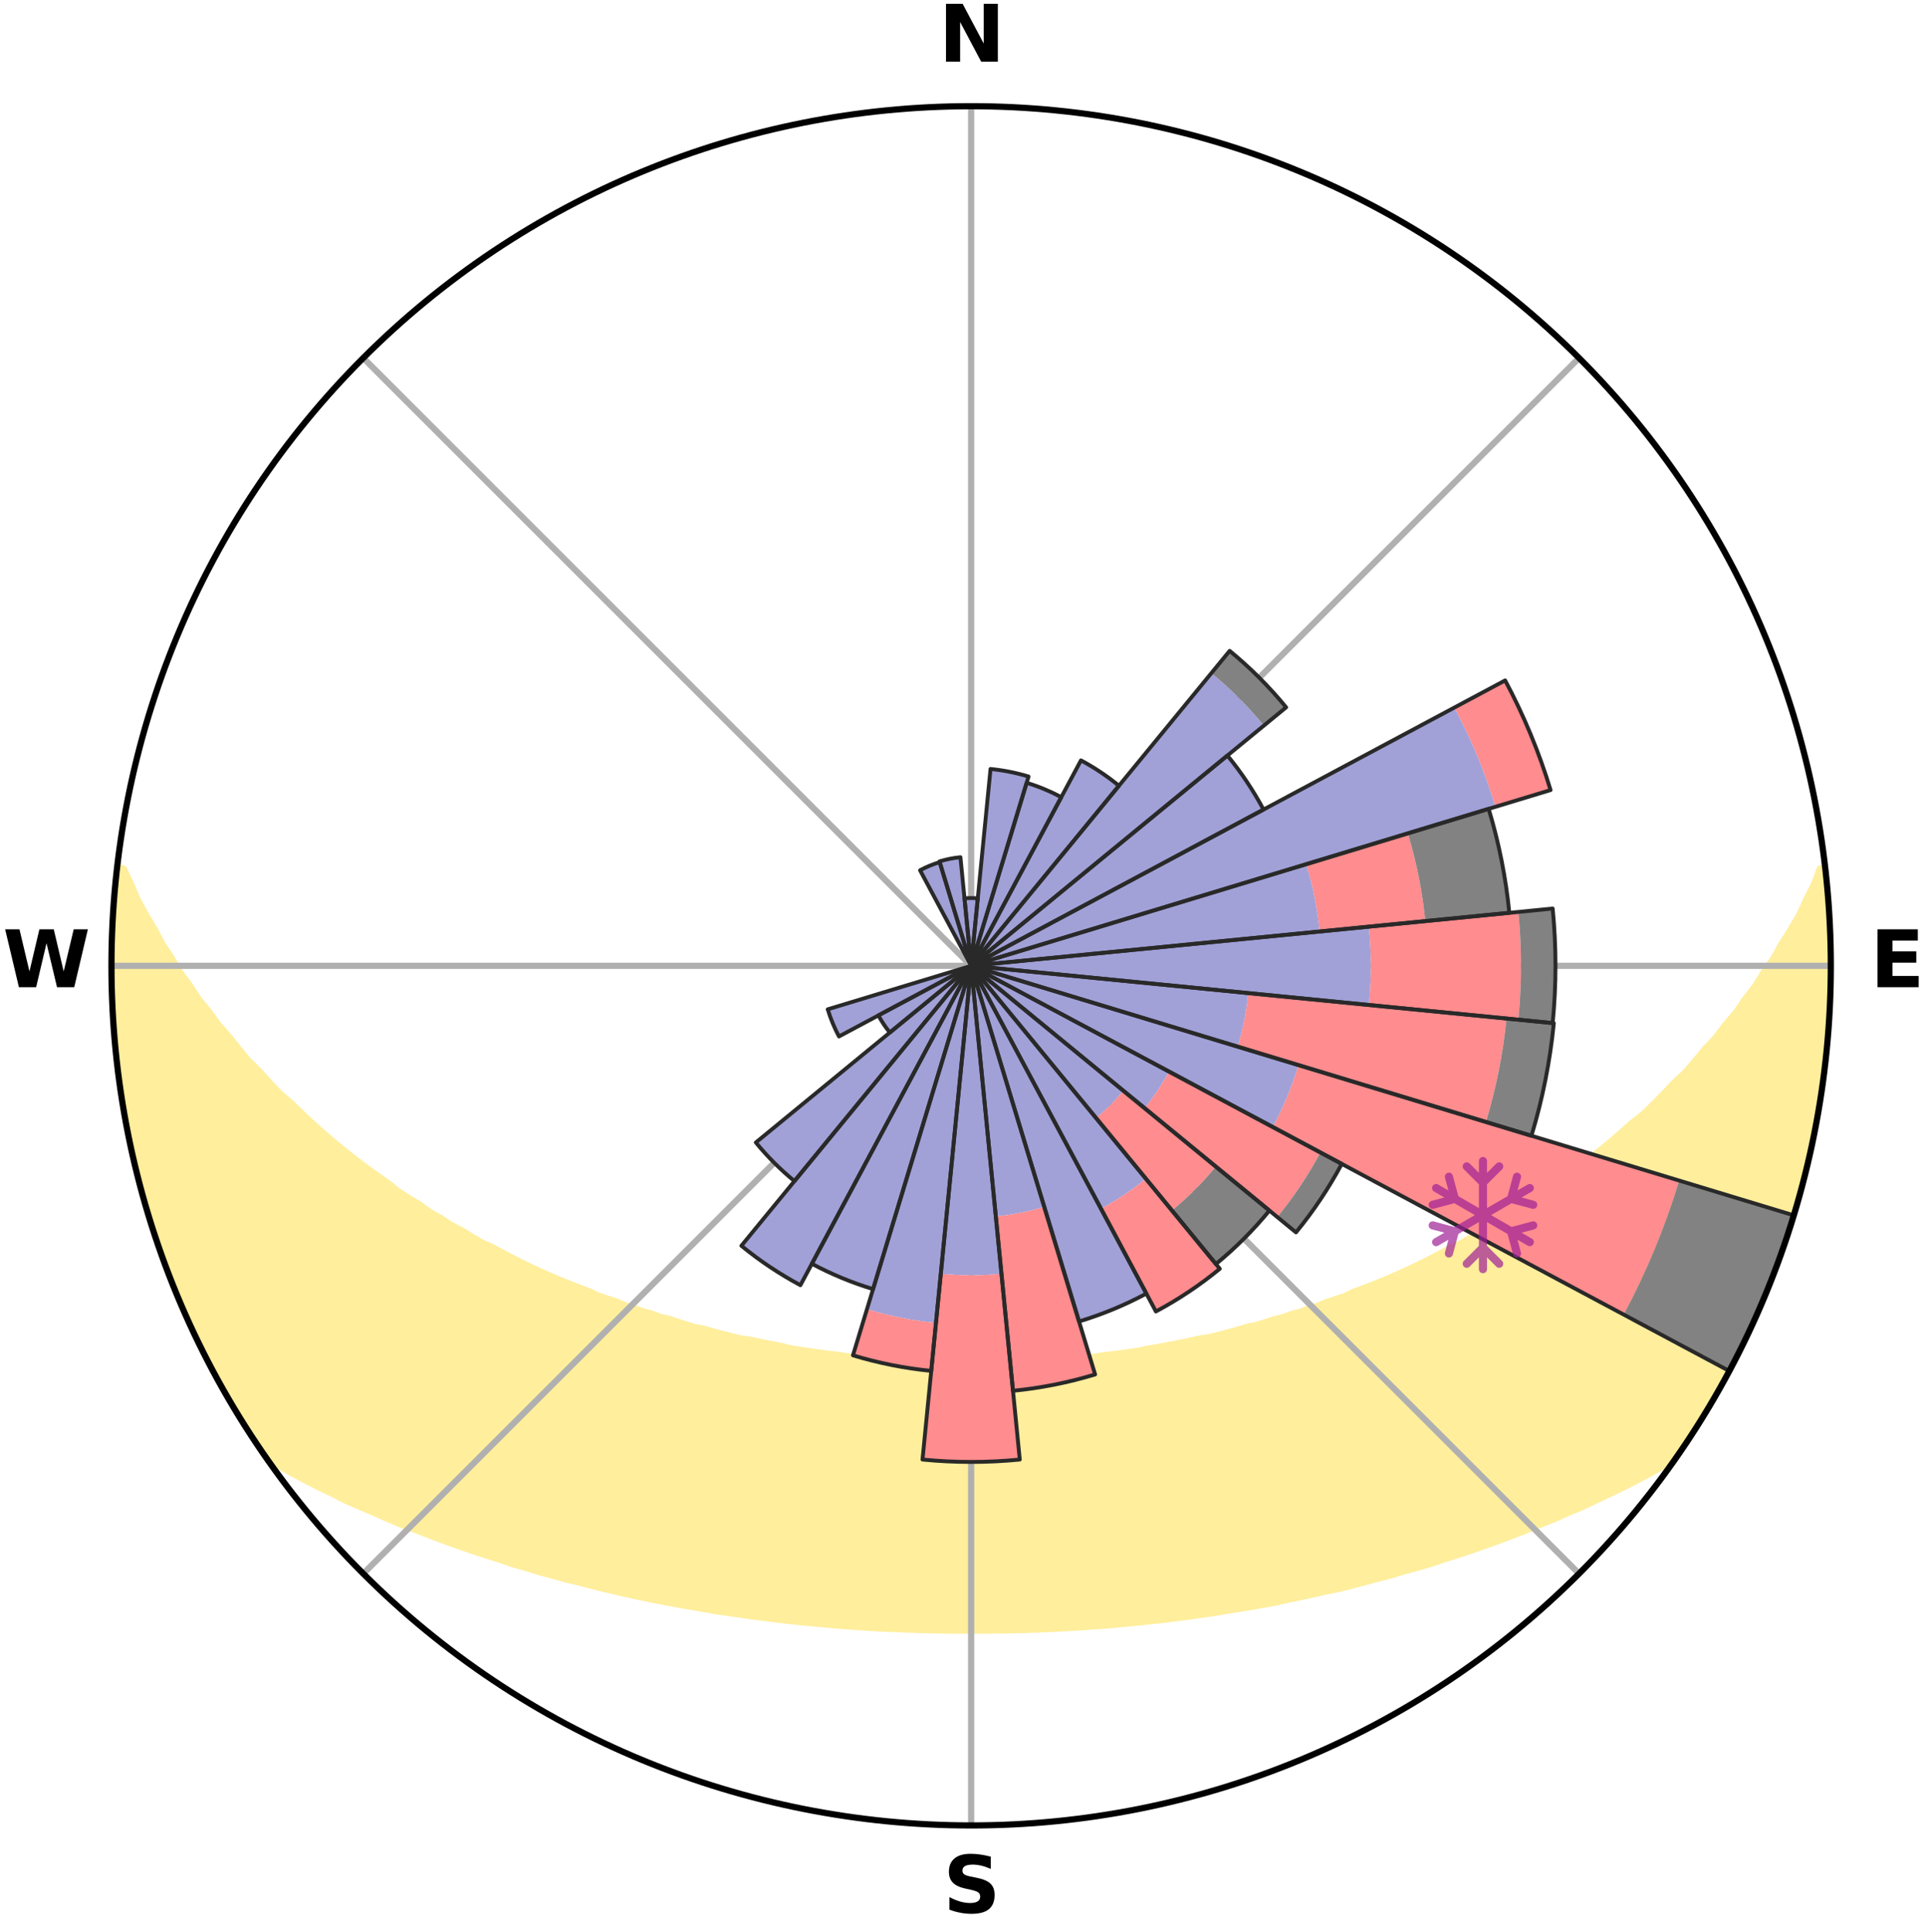 <?xml version="1.0" encoding="utf-8" standalone="no"?>
<!DOCTYPE svg PUBLIC "-//W3C//DTD SVG 1.1//EN"
  "http://www.w3.org/Graphics/SVG/1.1/DTD/svg11.dtd">
<svg xmlns:xlink="http://www.w3.org/1999/xlink" width="248.41pt" height="249.158pt" viewBox="0 0 248.41 249.158" xmlns="http://www.w3.org/2000/svg" version="1.1">
 <title>Ski Rose for Les Marecottes</title>
 <defs>
  <style type="text/css">*{stroke-linejoin: round; stroke-linecap: butt}</style>
 </defs>
 <g id="figure_1">
  <g id="patch_1">
   <path d="M 0 249.158 
L 248.41 249.158 
L 248.41 0 
L 0 0 
z
" style="fill: #ffffff"/>
  </g>
  <g id="axes_1">
   <g id="patch_2">
    <path d="M 236.135 124.579 
C 236.135 110.018 233.267 95.599 227.695 82.147 
C 222.122 68.695 213.955 56.471 203.659 46.175 
C 193.363 35.879 181.139 27.711 167.687 22.139 
C 154.235 16.567 139.815 13.699 125.255 13.699 
C 110.694 13.699 96.275 16.567 82.823 22.139 
C 69.371 27.711 57.147 35.879 46.851 46.175 
C 36.555 56.471 28.387 68.695 22.815 82.147 
C 17.243 95.599 14.375 110.018 14.375 124.579 
C 14.375 139.14 17.243 153.559 22.815 167.011 
C 28.387 180.463 36.555 192.687 46.851 202.983 
C 57.147 213.279 69.371 221.447 82.823 227.019 
C 96.275 232.591 110.694 235.459 125.255 235.459 
C 139.815 235.459 154.235 232.591 167.687 227.019 
C 181.139 221.447 193.363 213.279 203.659 202.983 
C 213.955 192.687 222.122 180.463 227.695 167.011 
C 233.267 153.559 236.135 139.14 236.135 124.579 
M 125.255 124.579 
C 125.255 124.579 125.255 124.579 125.255 124.579 
C 125.255 124.579 125.255 124.579 125.255 124.579 
C 125.255 124.579 125.255 124.579 125.255 124.579 
C 125.255 124.579 125.255 124.579 125.255 124.579 
C 125.255 124.579 125.255 124.579 125.255 124.579 
C 125.255 124.579 125.255 124.579 125.255 124.579 
C 125.255 124.579 125.255 124.579 125.255 124.579 
C 125.255 124.579 125.255 124.579 125.255 124.579 
C 125.255 124.579 125.255 124.579 125.255 124.579 
C 125.255 124.579 125.255 124.579 125.255 124.579 
C 125.255 124.579 125.255 124.579 125.255 124.579 
C 125.255 124.579 125.255 124.579 125.255 124.579 
C 125.255 124.579 125.255 124.579 125.255 124.579 
C 125.255 124.579 125.255 124.579 125.255 124.579 
C 125.255 124.579 125.255 124.579 125.255 124.579 
C 125.255 124.579 125.255 124.579 125.255 124.579 
z
" style="fill: #ffffff"/>
   </g>
   <g id="PolyCollection_1">
    <defs>
     <path id="m469584209e" d="M 235.353 -137.123 
L 234.803 -137.061 
L 234.056 -135.055 
L 233.037 -133.062 
L 232.156 -131.117 
L 231.018 -129.197 
L 229.833 -127.318 
L 228.816 -125.483 
L 227.553 -123.686 
L 226.467 -121.929 
L 225.137 -120.218 
L 223.99 -118.54 
L 222.603 -116.918 
L 221.402 -115.321 
L 219.966 -113.788 
L 218.717 -112.275 
L 217.447 -110.801 
L 215.949 -109.402 
L 214.64 -108.013 
L 213.313 -106.663 
L 211.97 -105.355 
L 210.411 -104.135 
L 209.042 -102.91 
L 207.66 -101.726 
L 206.267 -100.582 
L 204.865 -99.478 
L 203.455 -98.414 
L 202.038 -97.389 
L 200.802 -96.333 
L 199.372 -95.383 
L 197.939 -94.472 
L 196.505 -93.599 
L 195.245 -92.683 
L 193.807 -91.881 
L 192.541 -91.031 
L 191.105 -90.3 
L 189.836 -89.514 
L 188.566 -88.76 
L 187.137 -88.128 
L 185.87 -87.434 
L 184.603 -86.77 
L 183.339 -86.134 
L 182.078 -85.526 
L 180.82 -84.945 
L 179.566 -84.391 
L 178.317 -83.863 
L 177.073 -83.361 
L 175.836 -82.883 
L 174.606 -82.429 
L 173.503 -81.893 
L 172.284 -81.485 
L 171.074 -81.098 
L 169.982 -80.626 
L 168.786 -80.281 
L 167.702 -79.849 
L 166.523 -79.542 
L 165.449 -79.148 
L 164.288 -78.877 
L 163.224 -78.518 
L 162.165 -78.177 
L 161.032 -77.954 
L 159.985 -77.644 
L 158.944 -77.349 
L 157.907 -77.069 
L 156.876 -76.804 
L 155.851 -76.553 
L 154.773 -76.409 
L 153.763 -76.183 
L 152.758 -75.968 
L 151.758 -75.765 
L 150.765 -75.574 
L 149.778 -75.393 
L 148.796 -75.223 
L 147.821 -75.062 
L 146.885 -74.834 
L 145.918 -74.694 
L 144.957 -74.563 
L 144.001 -74.44 
L 143.051 -74.324 
L 142.106 -74.216 
L 141.185 -74.054 
L 140.248 -73.962 
L 139.316 -73.876 
L 138.388 -73.797 
L 137.465 -73.722 
L 136.555 -73.609 
L 135.637 -73.548 
L 134.723 -73.492 
L 133.818 -73.406 
L 132.909 -73.362 
L 132.003 -73.322 
L 131.099 -73.286 
L 130.199 -73.234 
L 129.298 -73.209 
L 128.398 -73.187 
L 127.5 -73.161 
L 126.602 -73.149 
L 125.704 -73.141 
L 124.806 -73.141 
L 123.908 -73.152 
L 123.01 -73.166 
L 122.111 -73.183 
L 121.213 -73.219 
L 120.312 -73.247 
L 119.41 -73.278 
L 118.509 -73.339 
L 117.603 -73.382 
L 116.695 -73.428 
L 115.791 -73.515 
L 114.878 -73.574 
L 113.961 -73.637 
L 113.041 -73.706 
L 112.13 -73.829 
L 111.203 -73.911 
L 110.272 -73.999 
L 109.337 -74.093 
L 108.417 -74.257 
L 107.474 -74.367 
L 106.525 -74.485 
L 105.571 -74.61 
L 104.612 -74.743 
L 103.647 -74.885 
L 102.676 -75.035 
L 101.7 -75.195 
L 100.759 -75.448 
L 99.774 -75.631 
L 98.783 -75.824 
L 97.786 -76.028 
L 96.783 -76.243 
L 95.717 -76.378 
L 94.699 -76.617 
L 93.676 -76.869 
L 92.648 -77.135 
L 91.614 -77.416 
L 90.574 -77.711 
L 89.452 -77.92 
L 88.4 -78.246 
L 87.343 -78.588 
L 86.282 -78.947 
L 85.124 -79.219 
L 84.052 -79.614 
L 82.876 -79.921 
L 81.794 -80.353 
L 80.602 -80.699 
L 79.512 -81.17 
L 78.305 -81.557 
L 77.089 -81.966 
L 75.988 -82.501 
L 74.761 -82.955 
L 73.527 -83.433 
L 72.286 -83.935 
L 71.04 -84.462 
L 69.789 -85.016 
L 68.534 -85.596 
L 67.275 -86.203 
L 66.014 -86.838 
L 64.751 -87.502 
L 63.486 -88.194 
L 62.06 -88.825 
L 60.793 -89.579 
L 59.527 -90.363 
L 58.093 -91.094 
L 56.83 -91.942 
L 55.395 -92.742 
L 54.139 -93.657 
L 52.707 -94.529 
L 51.277 -95.438 
L 50.037 -96.456 
L 48.617 -97.44 
L 47.202 -98.463 
L 45.795 -99.526 
L 44.396 -100.628 
L 43.006 -101.769 
L 41.627 -102.951 
L 40.26 -104.174 
L 38.907 -105.436 
L 37.568 -106.739 
L 36.04 -108.044 
L 34.734 -109.431 
L 33.446 -110.858 
L 31.971 -112.298 
L 30.724 -113.809 
L 29.501 -115.359 
L 28.092 -116.932 
L 26.919 -118.565 
L 25.563 -120.226 
L 24.447 -121.939 
L 23.152 -123.688 
L 22.101 -125.479 
L 20.876 -127.312 
L 19.899 -129.179 
L 18.759 -131.093 
L 17.672 -133.046 
L 16.845 -135.018 
L 15.896 -137.039 
L 15.103 -137.129 
L 15.103 -137.129 
L 14.961 -135.199 
L 14.732 -133.277 
L 14.656 -131.344 
L 14.493 -129.415 
L 14.421 -127.481 
L 14.442 -125.546 
L 14.561 -123.613 
L 14.465 -121.678 
L 14.583 -119.747 
L 14.617 -117.812 
L 14.798 -115.886 
L 14.898 -113.953 
L 15.142 -112.033 
L 15.343 -110.109 
L 15.644 -108.198 
L 16.05 -106.304 
L 16.234 -104.373 
L 16.626 -102.478 
L 17.047 -100.59 
L 17.498 -98.709 
L 18.058 -96.856 
L 18.479 -94.967 
L 18.941 -93.088 
L 19.513 -91.239 
L 20.115 -89.4 
L 20.747 -87.571 
L 21.409 -85.753 
L 22.102 -83.946 
L 22.826 -82.152 
L 23.582 -80.37 
L 24.369 -78.603 
L 25.188 -76.85 
L 26.049 -75.117 
L 26.94 -73.399 
L 27.866 -71.701 
L 28.773 -69.992 
L 29.729 -68.31 
L 30.737 -66.658 
L 31.749 -65.01 
L 32.796 -63.382 
L 33.891 -61.786 
L 35.431 -60.508 
L 37.249 -59.458 
L 39.086 -58.459 
L 40.94 -57.512 
L 42.799 -56.608 
L 44.602 -55.695 
L 46.468 -54.874 
L 48.328 -54.088 
L 50.129 -53.287 
L 51.928 -52.521 
L 53.777 -51.843 
L 55.565 -51.142 
L 57.348 -50.472 
L 59.125 -49.833 
L 60.894 -49.222 
L 62.656 -48.641 
L 64.41 -48.086 
L 66.113 -47.505 
L 67.851 -47.003 
L 69.546 -46.477 
L 71.266 -46.025 
L 72.942 -45.543 
L 74.644 -45.136 
L 76.308 -44.705 
L 77.961 -44.29 
L 79.61 -43.902 
L 81.248 -43.529 
L 82.882 -43.181 
L 84.504 -42.846 
L 86.122 -42.536 
L 87.73 -42.237 
L 89.332 -41.961 
L 90.923 -41.696 
L 92.494 -41.412 
L 94.075 -41.184 
L 95.645 -40.964 
L 97.199 -40.729 
L 98.759 -40.545 
L 100.302 -40.34 
L 101.848 -40.175 
L 103.381 -39.999 
L 104.917 -39.866 
L 106.441 -39.716 
L 107.962 -39.581 
L 109.482 -39.475 
L 110.995 -39.364 
L 112.505 -39.267 
L 114.012 -39.181 
L 115.519 -39.125 
L 117.021 -39.063 
L 118.521 -39.013 
L 120.019 -38.974 
L 121.516 -38.947 
L 123.012 -38.932 
L 124.507 -38.926 
L 126.002 -38.928 
L 127.498 -38.935 
L 128.993 -38.952 
L 130.491 -38.969 
L 131.99 -39.007 
L 133.49 -39.057 
L 134.992 -39.119 
L 136.496 -39.193 
L 138.005 -39.267 
L 139.515 -39.365 
L 141.028 -39.475 
L 142.55 -39.573 
L 144.07 -39.708 
L 145.595 -39.857 
L 147.129 -39.998 
L 148.663 -40.173 
L 150.21 -40.331 
L 151.754 -40.535 
L 153.311 -40.727 
L 154.865 -40.962 
L 156.439 -41.174 
L 158.004 -41.441 
L 159.588 -41.692 
L 161.183 -41.951 
L 162.782 -42.233 
L 164.393 -42.525 
L 165.988 -42.881 
L 167.609 -43.217 
L 169.242 -43.565 
L 170.878 -43.94 
L 172.552 -44.284 
L 174.209 -44.693 
L 175.87 -45.13 
L 177.541 -45.583 
L 179.252 -46.012 
L 180.935 -46.519 
L 182.663 -46.996 
L 184.402 -47.498 
L 186.11 -48.074 
L 187.864 -48.628 
L 189.626 -49.21 
L 191.396 -49.82 
L 193.173 -50.459 
L 194.956 -51.129 
L 196.745 -51.83 
L 198.539 -52.563 
L 200.389 -53.28 
L 202.19 -54.081 
L 204.055 -54.863 
L 205.859 -55.736 
L 207.72 -56.6 
L 209.583 -57.501 
L 211.434 -58.452 
L 213.275 -59.448 
L 215.089 -60.501 
L 216.633 -61.777 
L 217.716 -63.38 
L 218.756 -65.012 
L 219.759 -66.667 
L 220.787 -68.307 
L 221.735 -69.993 
L 222.615 -71.717 
L 223.534 -73.418 
L 224.409 -75.143 
L 225.218 -76.899 
L 226.135 -78.605 
L 226.916 -80.375 
L 227.62 -82.178 
L 228.384 -83.955 
L 229.1 -85.753 
L 229.77 -87.568 
L 230.392 -89.401 
L 230.967 -91.248 
L 231.557 -93.091 
L 232.035 -94.966 
L 232.588 -96.821 
L 233.027 -98.705 
L 233.505 -100.581 
L 233.81 -102.493 
L 234.25 -104.378 
L 234.47 -106.303 
L 234.827 -108.203 
L 235.121 -110.115 
L 235.403 -112.029 
L 235.463 -113.967 
L 235.667 -115.889 
L 235.833 -117.816 
L 235.948 -119.746 
L 236.042 -121.678 
L 236.1 -123.612 
L 236.123 -125.547 
L 235.928 -127.477 
L 235.872 -129.409 
L 235.794 -131.34 
L 235.683 -133.27 
L 235.527 -135.197 
L 235.353 -137.123 
z
" style="stroke: #ffee9c"/>
    </defs>
    <g clip-path="url(#p10d84d32ad)">
     <use xlink:href="#m469584209e" x="0" y="249.158" style="fill: #ffee9c; stroke: #ffee9c"/>
    </g>
   </g>
   <g id="matplotlib.axis_1">
    <g id="xtick_1">
     <g id="line2d_1">
      <path d="M 125.255 124.579 
L 125.255 13.699 
" clip-path="url(#p10d84d32ad)" style="fill: none; stroke: #b0b0b0; stroke-width: 0.8; stroke-linecap: square"/>
     </g>
     <g id="text_1">
      <!-- N -->
      <g transform="translate(121.07 7.958) scale(0.1 -0.1)">
       <defs>
        <path id="DejaVuSans-Bold-4e" d="M 588 4666 
L 1931 4666 
L 3628 1466 
L 3628 4666 
L 4769 4666 
L 4769 0 
L 3425 0 
L 1728 3200 
L 1728 0 
L 588 0 
L 588 4666 
z
" transform="scale(0.016)"/>
       </defs>
       <use xlink:href="#DejaVuSans-Bold-4e"/>
      </g>
     </g>
    </g>
    <g id="xtick_2">
     <g id="line2d_2">
      <path d="M 125.255 124.579 
L 203.659 46.175 
" clip-path="url(#p10d84d32ad)" style="fill: none; stroke: #b0b0b0; stroke-width: 0.8; stroke-linecap: square"/>
     </g>
    </g>
    <g id="xtick_3">
     <g id="line2d_3">
      <path d="M 125.255 124.579 
L 236.135 124.579 
" clip-path="url(#p10d84d32ad)" style="fill: none; stroke: #b0b0b0; stroke-width: 0.8; stroke-linecap: square"/>
     </g>
     <g id="text_2">
      <!-- E -->
      <g transform="translate(241.219 127.338) scale(0.1 -0.1)">
       <defs>
        <path id="DejaVuSans-Bold-45" d="M 588 4666 
L 3834 4666 
L 3834 3756 
L 1791 3756 
L 1791 2888 
L 3713 2888 
L 3713 1978 
L 1791 1978 
L 1791 909 
L 3903 909 
L 3903 0 
L 588 0 
L 588 4666 
z
" transform="scale(0.016)"/>
       </defs>
       <use xlink:href="#DejaVuSans-Bold-45"/>
      </g>
     </g>
    </g>
    <g id="xtick_4">
     <g id="line2d_4">
      <path d="M 125.255 124.579 
L 203.659 202.983 
" clip-path="url(#p10d84d32ad)" style="fill: none; stroke: #b0b0b0; stroke-width: 0.8; stroke-linecap: square"/>
     </g>
    </g>
    <g id="xtick_5">
     <g id="line2d_5">
      <path d="M 125.255 124.579 
L 125.255 235.459 
" clip-path="url(#p10d84d32ad)" style="fill: none; stroke: #b0b0b0; stroke-width: 0.8; stroke-linecap: square"/>
     </g>
     <g id="text_3">
      <!-- S -->
      <g transform="translate(121.654 246.718) scale(0.1 -0.1)">
       <defs>
        <path id="DejaVuSans-Bold-53" d="M 3834 4519 
L 3834 3531 
Q 3450 3703 3084 3790 
Q 2719 3878 2394 3878 
Q 1963 3878 1756 3759 
Q 1550 3641 1550 3391 
Q 1550 3203 1689 3098 
Q 1828 2994 2194 2919 
L 2706 2816 
Q 3484 2659 3812 2340 
Q 4141 2022 4141 1434 
Q 4141 663 3683 286 
Q 3225 -91 2284 -91 
Q 1841 -91 1394 -6 
Q 947 78 500 244 
L 500 1259 
Q 947 1022 1364 901 
Q 1781 781 2169 781 
Q 2563 781 2772 912 
Q 2981 1044 2981 1288 
Q 2981 1506 2839 1625 
Q 2697 1744 2272 1838 
L 1806 1941 
Q 1106 2091 782 2419 
Q 459 2747 459 3303 
Q 459 4000 909 4375 
Q 1359 4750 2203 4750 
Q 2588 4750 2994 4692 
Q 3400 4634 3834 4519 
z
" transform="scale(0.016)"/>
       </defs>
       <use xlink:href="#DejaVuSans-Bold-53"/>
      </g>
     </g>
    </g>
    <g id="xtick_6">
     <g id="line2d_6">
      <path d="M 125.255 124.579 
L 46.851 202.983 
" clip-path="url(#p10d84d32ad)" style="fill: none; stroke: #b0b0b0; stroke-width: 0.8; stroke-linecap: square"/>
     </g>
    </g>
    <g id="xtick_7">
     <g id="line2d_7">
      <path d="M 125.255 124.579 
L 14.375 124.579 
" clip-path="url(#p10d84d32ad)" style="fill: none; stroke: #b0b0b0; stroke-width: 0.8; stroke-linecap: square"/>
     </g>
     <g id="text_4">
      <!-- W -->
      <g transform="translate(0.36 127.338) scale(0.1 -0.1)">
       <defs>
        <path id="DejaVuSans-Bold-57" d="M 191 4666 
L 1344 4666 
L 2150 1275 
L 2950 4666 
L 4109 4666 
L 4909 1275 
L 5716 4666 
L 6859 4666 
L 5759 0 
L 4372 0 
L 3525 3547 
L 2688 0 
L 1300 0 
L 191 4666 
z
" transform="scale(0.016)"/>
       </defs>
       <use xlink:href="#DejaVuSans-Bold-57"/>
      </g>
     </g>
    </g>
    <g id="xtick_8">
     <g id="line2d_8">
      <path d="M 125.255 124.579 
L 46.851 46.175 
" clip-path="url(#p10d84d32ad)" style="fill: none; stroke: #b0b0b0; stroke-width: 0.8; stroke-linecap: square"/>
     </g>
    </g>
   </g>
   <g id="matplotlib.axis_2"/>
   <g id="patch_3">
    <path d="M 125.255 124.579 
C 125.255 124.579 125.255 124.579 125.255 124.579 
C 125.255 124.579 125.255 124.579 125.255 124.579 
L 125.255 124.579 
C 125.255 124.579 125.255 124.579 125.255 124.579 
C 125.255 124.579 125.255 124.579 125.255 124.579 
z
" clip-path="url(#p10d84d32ad)" style="fill: #d9d9d9"/>
   </g>
   <g id="patch_4">
    <path d="M 125.255 124.579 
C 125.255 124.579 125.255 124.579 125.255 124.579 
C 125.255 124.579 125.255 124.579 125.255 124.579 
L 125.255 124.579 
C 125.255 124.579 125.255 124.579 125.255 124.579 
C 125.255 124.579 125.255 124.579 125.255 124.579 
z
" clip-path="url(#p10d84d32ad)" style="fill: #d9d9d9"/>
   </g>
   <g id="patch_5">
    <path d="M 125.255 124.579 
C 125.255 124.579 125.255 124.579 125.255 124.579 
C 125.255 124.579 125.255 124.579 125.255 124.579 
L 125.255 124.579 
C 125.255 124.579 125.255 124.579 125.255 124.579 
C 125.255 124.579 125.255 124.579 125.255 124.579 
z
" clip-path="url(#p10d84d32ad)" style="fill: #d9d9d9"/>
   </g>
   <g id="patch_6">
    <path d="M 125.255 124.579 
C 125.255 124.579 125.255 124.579 125.255 124.579 
C 125.255 124.579 125.255 124.579 125.255 124.579 
L 125.255 124.579 
C 125.255 124.579 125.255 124.579 125.255 124.579 
C 125.255 124.579 125.255 124.579 125.255 124.579 
z
" clip-path="url(#p10d84d32ad)" style="fill: #d9d9d9"/>
   </g>
   <g id="patch_7">
    <path d="M 125.255 124.579 
C 125.255 124.579 125.255 124.579 125.255 124.579 
C 125.255 124.579 125.255 124.579 125.255 124.579 
L 125.255 124.579 
C 125.255 124.579 125.255 124.579 125.255 124.579 
C 125.255 124.579 125.255 124.579 125.255 124.579 
z
" clip-path="url(#p10d84d32ad)" style="fill: #d9d9d9"/>
   </g>
   <g id="patch_8">
    <path d="M 125.255 124.579 
C 125.255 124.579 125.255 124.579 125.255 124.579 
C 125.255 124.579 125.255 124.579 125.255 124.579 
L 125.255 124.579 
C 125.255 124.579 125.255 124.579 125.255 124.579 
C 125.255 124.579 125.255 124.579 125.255 124.579 
z
" clip-path="url(#p10d84d32ad)" style="fill: #d9d9d9"/>
   </g>
   <g id="patch_9">
    <path d="M 125.255 124.579 
C 125.255 124.579 125.255 124.579 125.255 124.579 
C 125.255 124.579 125.255 124.579 125.255 124.579 
L 125.255 124.579 
C 125.255 124.579 125.255 124.579 125.255 124.579 
C 125.255 124.579 125.255 124.579 125.255 124.579 
z
" clip-path="url(#p10d84d32ad)" style="fill: #d9d9d9"/>
   </g>
   <g id="patch_10">
    <path d="M 125.255 124.579 
C 125.255 124.579 125.255 124.579 125.255 124.579 
C 125.255 124.579 125.255 124.579 125.255 124.579 
L 125.255 124.579 
C 125.255 124.579 125.255 124.579 125.255 124.579 
C 125.255 124.579 125.255 124.579 125.255 124.579 
z
" clip-path="url(#p10d84d32ad)" style="fill: #d9d9d9"/>
   </g>
   <g id="patch_11">
    <path d="M 125.255 124.579 
C 125.255 124.579 125.255 124.579 125.255 124.579 
C 125.255 124.579 125.255 124.579 125.255 124.579 
L 125.255 124.579 
C 125.255 124.579 125.255 124.579 125.255 124.579 
C 125.255 124.579 125.255 124.579 125.255 124.579 
z
" clip-path="url(#p10d84d32ad)" style="fill: #d9d9d9"/>
   </g>
   <g id="patch_12">
    <path d="M 125.255 124.579 
C 125.255 124.579 125.255 124.579 125.255 124.579 
C 125.255 124.579 125.255 124.579 125.255 124.579 
L 125.255 124.579 
C 125.255 124.579 125.255 124.579 125.255 124.579 
C 125.255 124.579 125.255 124.579 125.255 124.579 
z
" clip-path="url(#p10d84d32ad)" style="fill: #d9d9d9"/>
   </g>
   <g id="patch_13">
    <path d="M 125.255 124.579 
C 125.255 124.579 125.255 124.579 125.255 124.579 
C 125.255 124.579 125.255 124.579 125.255 124.579 
L 125.255 124.579 
C 125.255 124.579 125.255 124.579 125.255 124.579 
C 125.255 124.579 125.255 124.579 125.255 124.579 
z
" clip-path="url(#p10d84d32ad)" style="fill: #d9d9d9"/>
   </g>
   <g id="patch_14">
    <path d="M 125.255 124.579 
C 125.255 124.579 125.255 124.579 125.255 124.579 
C 125.255 124.579 125.255 124.579 125.255 124.579 
L 125.255 124.579 
C 125.255 124.579 125.255 124.579 125.255 124.579 
C 125.255 124.579 125.255 124.579 125.255 124.579 
z
" clip-path="url(#p10d84d32ad)" style="fill: #d9d9d9"/>
   </g>
   <g id="patch_15">
    <path d="M 125.255 124.579 
C 125.255 124.579 125.255 124.579 125.255 124.579 
C 125.255 124.579 125.255 124.579 125.255 124.579 
L 125.255 124.579 
C 125.255 124.579 125.255 124.579 125.255 124.579 
C 125.255 124.579 125.255 124.579 125.255 124.579 
z
" clip-path="url(#p10d84d32ad)" style="fill: #d9d9d9"/>
   </g>
   <g id="patch_16">
    <path d="M 125.255 124.579 
C 125.255 124.579 125.255 124.579 125.255 124.579 
C 125.255 124.579 125.255 124.579 125.255 124.579 
L 125.255 124.579 
C 125.255 124.579 125.255 124.579 125.255 124.579 
C 125.255 124.579 125.255 124.579 125.255 124.579 
z
" clip-path="url(#p10d84d32ad)" style="fill: #d9d9d9"/>
   </g>
   <g id="patch_17">
    <path d="M 125.255 124.579 
C 125.255 124.579 125.255 124.579 125.255 124.579 
C 125.255 124.579 125.255 124.579 125.255 124.579 
L 125.255 124.579 
C 125.255 124.579 125.255 124.579 125.255 124.579 
C 125.255 124.579 125.255 124.579 125.255 124.579 
z
" clip-path="url(#p10d84d32ad)" style="fill: #d9d9d9"/>
   </g>
   <g id="patch_18">
    <path d="M 125.255 124.579 
C 125.255 124.579 125.255 124.579 125.255 124.579 
C 125.255 124.579 125.255 124.579 125.255 124.579 
L 125.255 124.579 
C 125.255 124.579 125.255 124.579 125.255 124.579 
C 125.255 124.579 125.255 124.579 125.255 124.579 
z
" clip-path="url(#p10d84d32ad)" style="fill: #d9d9d9"/>
   </g>
   <g id="patch_19">
    <path d="M 125.255 124.579 
C 125.255 124.579 125.255 124.579 125.255 124.579 
C 125.255 124.579 125.255 124.579 125.255 124.579 
L 125.255 124.579 
C 125.255 124.579 125.255 124.579 125.255 124.579 
C 125.255 124.579 125.255 124.579 125.255 124.579 
z
" clip-path="url(#p10d84d32ad)" style="fill: #d9d9d9"/>
   </g>
   <g id="patch_20">
    <path d="M 125.255 124.579 
C 125.255 124.579 125.255 124.579 125.255 124.579 
C 125.255 124.579 125.255 124.579 125.255 124.579 
L 125.255 124.579 
C 125.255 124.579 125.255 124.579 125.255 124.579 
C 125.255 124.579 125.255 124.579 125.255 124.579 
z
" clip-path="url(#p10d84d32ad)" style="fill: #d9d9d9"/>
   </g>
   <g id="patch_21">
    <path d="M 125.255 124.579 
C 125.255 124.579 125.255 124.579 125.255 124.579 
C 125.255 124.579 125.255 124.579 125.255 124.579 
L 125.255 124.579 
C 125.255 124.579 125.255 124.579 125.255 124.579 
C 125.255 124.579 125.255 124.579 125.255 124.579 
z
" clip-path="url(#p10d84d32ad)" style="fill: #d9d9d9"/>
   </g>
   <g id="patch_22">
    <path d="M 125.255 124.579 
C 125.255 124.579 125.255 124.579 125.255 124.579 
C 125.255 124.579 125.255 124.579 125.255 124.579 
L 125.255 124.579 
C 125.255 124.579 125.255 124.579 125.255 124.579 
C 125.255 124.579 125.255 124.579 125.255 124.579 
z
" clip-path="url(#p10d84d32ad)" style="fill: #d9d9d9"/>
   </g>
   <g id="patch_23">
    <path d="M 125.255 124.579 
C 125.255 124.579 125.255 124.579 125.255 124.579 
C 125.255 124.579 125.255 124.579 125.255 124.579 
L 125.255 124.579 
C 125.255 124.579 125.255 124.579 125.255 124.579 
C 125.255 124.579 125.255 124.579 125.255 124.579 
z
" clip-path="url(#p10d84d32ad)" style="fill: #d9d9d9"/>
   </g>
   <g id="patch_24">
    <path d="M 125.255 124.579 
C 125.255 124.579 125.255 124.579 125.255 124.579 
C 125.255 124.579 125.255 124.579 125.255 124.579 
L 125.255 124.579 
C 125.255 124.579 125.255 124.579 125.255 124.579 
C 125.255 124.579 125.255 124.579 125.255 124.579 
z
" clip-path="url(#p10d84d32ad)" style="fill: #d9d9d9"/>
   </g>
   <g id="patch_25">
    <path d="M 125.255 124.579 
C 125.255 124.579 125.255 124.579 125.255 124.579 
C 125.255 124.579 125.255 124.579 125.255 124.579 
L 125.255 124.579 
C 125.255 124.579 125.255 124.579 125.255 124.579 
C 125.255 124.579 125.255 124.579 125.255 124.579 
z
" clip-path="url(#p10d84d32ad)" style="fill: #d9d9d9"/>
   </g>
   <g id="patch_26">
    <path d="M 125.255 124.579 
C 125.255 124.579 125.255 124.579 125.255 124.579 
C 125.255 124.579 125.255 124.579 125.255 124.579 
L 125.255 124.579 
C 125.255 124.579 125.255 124.579 125.255 124.579 
C 125.255 124.579 125.255 124.579 125.255 124.579 
z
" clip-path="url(#p10d84d32ad)" style="fill: #d9d9d9"/>
   </g>
   <g id="patch_27">
    <path d="M 125.255 124.579 
C 125.255 124.579 125.255 124.579 125.255 124.579 
C 125.255 124.579 125.255 124.579 125.255 124.579 
L 125.255 124.579 
C 125.255 124.579 125.255 124.579 125.255 124.579 
C 125.255 124.579 125.255 124.579 125.255 124.579 
z
" clip-path="url(#p10d84d32ad)" style="fill: #d9d9d9"/>
   </g>
   <g id="patch_28">
    <path d="M 125.255 124.579 
C 125.255 124.579 125.255 124.579 125.255 124.579 
C 125.255 124.579 125.255 124.579 125.255 124.579 
L 125.255 124.579 
C 125.255 124.579 125.255 124.579 125.255 124.579 
C 125.255 124.579 125.255 124.579 125.255 124.579 
z
" clip-path="url(#p10d84d32ad)" style="fill: #d9d9d9"/>
   </g>
   <g id="patch_29">
    <path d="M 125.255 124.579 
C 125.255 124.579 125.255 124.579 125.255 124.579 
C 125.255 124.579 125.255 124.579 125.255 124.579 
L 125.255 124.579 
C 125.255 124.579 125.255 124.579 125.255 124.579 
C 125.255 124.579 125.255 124.579 125.255 124.579 
z
" clip-path="url(#p10d84d32ad)" style="fill: #d9d9d9"/>
   </g>
   <g id="patch_30">
    <path d="M 125.255 124.579 
C 125.255 124.579 125.255 124.579 125.255 124.579 
C 125.255 124.579 125.255 124.579 125.255 124.579 
L 125.255 124.579 
C 125.255 124.579 125.255 124.579 125.255 124.579 
C 125.255 124.579 125.255 124.579 125.255 124.579 
z
" clip-path="url(#p10d84d32ad)" style="fill: #d9d9d9"/>
   </g>
   <g id="patch_31">
    <path d="M 125.255 124.579 
C 125.255 124.579 125.255 124.579 125.255 124.579 
C 125.255 124.579 125.255 124.579 125.255 124.579 
L 125.255 124.579 
C 125.255 124.579 125.255 124.579 125.255 124.579 
C 125.255 124.579 125.255 124.579 125.255 124.579 
z
" clip-path="url(#p10d84d32ad)" style="fill: #d9d9d9"/>
   </g>
   <g id="patch_32">
    <path d="M 125.255 124.579 
C 125.255 124.579 125.255 124.579 125.255 124.579 
C 125.255 124.579 125.255 124.579 125.255 124.579 
L 125.255 124.579 
C 125.255 124.579 125.255 124.579 125.255 124.579 
C 125.255 124.579 125.255 124.579 125.255 124.579 
z
" clip-path="url(#p10d84d32ad)" style="fill: #d9d9d9"/>
   </g>
   <g id="patch_33">
    <path d="M 125.255 124.579 
C 125.255 124.579 125.255 124.579 125.255 124.579 
C 125.255 124.579 125.255 124.579 125.255 124.579 
L 125.255 124.579 
C 125.255 124.579 125.255 124.579 125.255 124.579 
C 125.255 124.579 125.255 124.579 125.255 124.579 
z
" clip-path="url(#p10d84d32ad)" style="fill: #d9d9d9"/>
   </g>
   <g id="patch_34">
    <path d="M 125.255 124.579 
C 125.255 124.579 125.255 124.579 125.255 124.579 
C 125.255 124.579 125.255 124.579 125.255 124.579 
L 125.255 124.579 
C 125.255 124.579 125.255 124.579 125.255 124.579 
C 125.255 124.579 125.255 124.579 125.255 124.579 
z
" clip-path="url(#p10d84d32ad)" style="fill: #d9d9d9"/>
   </g>
   <g id="patch_35">
    <path d="M 125.255 124.579 
C 125.255 124.579 125.255 124.579 125.255 124.579 
C 125.255 124.579 125.255 124.579 125.255 124.579 
L 126.112 115.88 
C 125.827 115.852 125.541 115.837 125.255 115.837 
C 124.969 115.837 124.683 115.852 124.398 115.88 
z
" clip-path="url(#p10d84d32ad)" style="fill: #a1a1d8"/>
   </g>
   <g id="patch_36">
    <path d="M 125.255 124.579 
C 125.255 124.579 125.255 124.579 125.255 124.579 
C 125.255 124.579 125.255 124.579 125.255 124.579 
L 132.661 100.164 
C 131.862 99.922 131.051 99.719 130.232 99.556 
C 129.413 99.393 128.587 99.27 127.756 99.188 
z
" clip-path="url(#p10d84d32ad)" style="fill: #a1a1d8"/>
   </g>
   <g id="patch_37">
    <path d="M 125.255 124.579 
C 125.255 124.579 125.255 124.579 125.255 124.579 
C 125.255 124.579 125.255 124.579 125.255 124.579 
L 136.883 102.824 
C 136.171 102.444 135.441 102.098 134.695 101.789 
C 133.949 101.48 133.188 101.208 132.415 100.974 
z
" clip-path="url(#p10d84d32ad)" style="fill: #a1a1d8"/>
   </g>
   <g id="patch_38">
    <path d="M 125.255 124.579 
C 125.255 124.579 125.255 124.579 125.255 124.579 
C 125.255 124.579 125.255 124.579 125.255 124.579 
L 144.317 101.352 
C 143.556 100.728 142.766 100.142 141.948 99.596 
C 141.13 99.049 140.286 98.543 139.419 98.08 
z
" clip-path="url(#p10d84d32ad)" style="fill: #a1a1d8"/>
   </g>
   <g id="patch_39">
    <path d="M 125.255 124.579 
C 125.255 124.579 125.255 124.579 125.255 124.579 
C 125.255 124.579 125.255 124.579 125.255 124.579 
L 163.013 93.592 
C 161.998 92.356 160.924 91.171 159.794 90.04 
C 158.663 88.91 157.478 87.835 156.242 86.821 
z
" clip-path="url(#p10d84d32ad)" style="fill: #a1a1d8"/>
   </g>
   <g id="patch_40">
    <path d="M 125.255 124.579 
C 125.255 124.579 125.255 124.579 125.255 124.579 
C 125.255 124.579 125.255 124.579 125.255 124.579 
L 162.965 104.423 
C 162.305 103.188 161.585 101.987 160.807 100.824 
C 160.03 99.66 159.196 98.535 158.308 97.453 
z
" clip-path="url(#p10d84d32ad)" style="fill: #a1a1d8"/>
   </g>
   <g id="patch_41">
    <path d="M 125.255 124.579 
C 125.255 124.579 125.255 124.579 125.255 124.579 
C 125.255 124.579 125.255 124.579 125.255 124.579 
L 192.889 104.062 
C 192.217 101.849 191.438 99.669 190.552 97.532 
C 189.667 95.395 188.677 93.302 187.587 91.262 
z
" clip-path="url(#p10d84d32ad)" style="fill: #a1a1d8"/>
   </g>
   <g id="patch_42">
    <path d="M 125.255 124.579 
C 125.255 124.579 125.255 124.579 125.255 124.579 
C 125.255 124.579 125.255 124.579 125.255 124.579 
L 170.21 120.151 
C 170.065 118.68 169.848 117.216 169.56 115.766 
C 169.271 114.316 168.912 112.881 168.482 111.466 
z
" clip-path="url(#p10d84d32ad)" style="fill: #a1a1d8"/>
   </g>
   <g id="patch_43">
    <path d="M 125.255 124.579 
C 125.255 124.579 125.255 124.579 125.255 124.579 
C 125.255 124.579 125.255 124.579 125.255 124.579 
L 176.558 129.632 
C 176.723 127.953 176.806 126.266 176.806 124.579 
C 176.806 122.892 176.723 121.205 176.558 119.526 
z
" clip-path="url(#p10d84d32ad)" style="fill: #a1a1d8"/>
   </g>
   <g id="patch_44">
    <path d="M 125.255 124.579 
C 125.255 124.579 125.255 124.579 125.255 124.579 
C 125.255 124.579 125.255 124.579 125.255 124.579 
L 159.632 135.007 
C 159.974 133.882 160.26 132.741 160.489 131.588 
C 160.718 130.434 160.891 129.27 161.006 128.1 
z
" clip-path="url(#p10d84d32ad)" style="fill: #a1a1d8"/>
   </g>
   <g id="patch_45">
    <path d="M 125.255 124.579 
C 125.255 124.579 125.255 124.579 125.255 124.579 
C 125.255 124.579 125.255 124.579 125.255 124.579 
L 164.171 145.38 
C 164.852 144.107 165.47 142.8 166.023 141.466 
C 166.575 140.131 167.062 138.771 167.482 137.388 
z
" clip-path="url(#p10d84d32ad)" style="fill: #a1a1d8"/>
   </g>
   <g id="patch_46">
    <path d="M 125.255 124.579 
C 125.255 124.579 125.255 124.579 125.255 124.579 
C 125.255 124.579 125.255 124.579 125.255 124.579 
L 147.629 142.941 
C 148.23 142.208 148.794 141.447 149.321 140.659 
C 149.847 139.872 150.334 139.059 150.781 138.223 
z
" clip-path="url(#p10d84d32ad)" style="fill: #a1a1d8"/>
   </g>
   <g id="patch_47">
    <path d="M 125.255 124.579 
C 125.255 124.579 125.255 124.579 125.255 124.579 
C 125.255 124.579 125.255 124.579 125.255 124.579 
L 141.37 144.215 
C 142.013 143.688 142.629 143.129 143.217 142.541 
C 143.805 141.953 144.364 141.337 144.891 140.694 
z
" clip-path="url(#p10d84d32ad)" style="fill: #a1a1d8"/>
   </g>
   <g id="patch_48">
    <path d="M 125.255 124.579 
C 125.255 124.579 125.255 124.579 125.255 124.579 
C 125.255 124.579 125.255 124.579 125.255 124.579 
L 142.003 155.912 
C 143.028 155.364 144.026 154.766 144.993 154.12 
C 145.96 153.474 146.895 152.781 147.794 152.043 
z
" clip-path="url(#p10d84d32ad)" style="fill: #a1a1d8"/>
   </g>
   <g id="patch_49">
    <path d="M 125.255 124.579 
C 125.255 124.579 125.255 124.579 125.255 124.579 
C 125.255 124.579 125.255 124.579 125.255 124.579 
L 139.171 170.454 
C 140.672 169.998 142.151 169.469 143.6 168.869 
C 145.05 168.268 146.469 167.597 147.853 166.857 
z
" clip-path="url(#p10d84d32ad)" style="fill: #a1a1d8"/>
   </g>
   <g id="patch_50">
    <path d="M 125.255 124.579 
C 125.255 124.579 125.255 124.579 125.255 124.579 
C 125.255 124.579 125.255 124.579 125.255 124.579 
L 128.44 156.914 
C 129.498 156.809 130.55 156.653 131.594 156.446 
C 132.637 156.238 133.669 155.98 134.686 155.671 
z
" clip-path="url(#p10d84d32ad)" style="fill: #a1a1d8"/>
   </g>
   <g id="patch_51">
    <path d="M 125.255 124.579 
C 125.255 124.579 125.255 124.579 125.255 124.579 
C 125.255 124.579 125.255 124.579 125.255 124.579 
L 121.342 164.304 
C 122.643 164.432 123.948 164.496 125.255 164.496 
C 126.561 164.496 127.867 164.432 129.167 164.304 
z
" clip-path="url(#p10d84d32ad)" style="fill: #a1a1d8"/>
   </g>
   <g id="patch_52">
    <path d="M 125.255 124.579 
C 125.255 124.579 125.255 124.579 125.255 124.579 
C 125.255 124.579 125.255 124.579 125.255 124.579 
L 111.819 168.873 
C 113.268 169.312 114.739 169.681 116.225 169.976 
C 117.711 170.272 119.21 170.494 120.718 170.643 
z
" clip-path="url(#p10d84d32ad)" style="fill: #a1a1d8"/>
   </g>
   <g id="patch_53">
    <path d="M 125.255 124.579 
C 125.255 124.579 125.255 124.579 125.255 124.579 
C 125.255 124.579 125.255 124.579 125.255 124.579 
L 104.712 163.012 
C 105.97 163.684 107.26 164.294 108.578 164.84 
C 109.896 165.386 111.24 165.867 112.605 166.281 
z
" clip-path="url(#p10d84d32ad)" style="fill: #a1a1d8"/>
   </g>
   <g id="patch_54">
    <path d="M 125.255 124.579 
C 125.255 124.579 125.255 124.579 125.255 124.579 
C 125.255 124.579 125.255 124.579 125.255 124.579 
L 95.621 160.689 
C 96.802 161.658 98.031 162.57 99.303 163.419 
C 100.574 164.269 101.886 165.055 103.235 165.776 
z
" clip-path="url(#p10d84d32ad)" style="fill: #a1a1d8"/>
   </g>
   <g id="patch_55">
    <path d="M 125.255 124.579 
C 125.255 124.579 125.255 124.579 125.255 124.579 
C 125.255 124.579 125.255 124.579 125.255 124.579 
L 97.485 147.369 
C 98.231 148.278 99.021 149.15 99.852 149.982 
C 100.684 150.813 101.556 151.603 102.465 152.349 
z
" clip-path="url(#p10d84d32ad)" style="fill: #a1a1d8"/>
   </g>
   <g id="patch_56">
    <path d="M 125.255 124.579 
C 125.255 124.579 125.255 124.579 125.255 124.579 
C 125.255 124.579 125.255 124.579 125.255 124.579 
L 113.293 130.973 
C 113.502 131.364 113.731 131.745 113.977 132.114 
C 114.224 132.484 114.489 132.84 114.77 133.184 
z
" clip-path="url(#p10d84d32ad)" style="fill: #a1a1d8"/>
   </g>
   <g id="patch_57">
    <path d="M 125.255 124.579 
C 125.255 124.579 125.255 124.579 125.255 124.579 
C 125.255 124.579 125.255 124.579 125.255 124.579 
L 106.759 130.19 
C 106.942 130.795 107.156 131.391 107.398 131.976 
C 107.64 132.56 107.911 133.132 108.209 133.69 
z
" clip-path="url(#p10d84d32ad)" style="fill: #a1a1d8"/>
   </g>
   <g id="patch_58">
    <path d="M 125.255 124.579 
C 125.255 124.579 125.255 124.579 125.255 124.579 
C 125.255 124.579 125.255 124.579 125.255 124.579 
L 125.255 124.579 
C 125.255 124.579 125.255 124.579 125.255 124.579 
C 125.255 124.579 125.255 124.579 125.255 124.579 
z
" clip-path="url(#p10d84d32ad)" style="fill: #a1a1d8"/>
   </g>
   <g id="patch_59">
    <path d="M 125.255 124.579 
C 125.255 124.579 125.255 124.579 125.255 124.579 
C 125.255 124.579 125.255 124.579 125.255 124.579 
L 125.255 124.579 
C 125.255 124.579 125.255 124.579 125.255 124.579 
C 125.255 124.579 125.255 124.579 125.255 124.579 
z
" clip-path="url(#p10d84d32ad)" style="fill: #a1a1d8"/>
   </g>
   <g id="patch_60">
    <path d="M 125.255 124.579 
C 125.255 124.579 125.255 124.579 125.255 124.579 
C 125.255 124.579 125.255 124.579 125.255 124.579 
L 125.255 124.579 
C 125.255 124.579 125.255 124.579 125.255 124.579 
C 125.255 124.579 125.255 124.579 125.255 124.579 
z
" clip-path="url(#p10d84d32ad)" style="fill: #a1a1d8"/>
   </g>
   <g id="patch_61">
    <path d="M 125.255 124.579 
C 125.255 124.579 125.255 124.579 125.255 124.579 
C 125.255 124.579 125.255 124.579 125.255 124.579 
L 125.255 124.579 
C 125.255 124.579 125.255 124.579 125.255 124.579 
C 125.255 124.579 125.255 124.579 125.255 124.579 
z
" clip-path="url(#p10d84d32ad)" style="fill: #a1a1d8"/>
   </g>
   <g id="patch_62">
    <path d="M 125.255 124.579 
C 125.255 124.579 125.255 124.579 125.255 124.579 
C 125.255 124.579 125.255 124.579 125.255 124.579 
L 125.255 124.579 
C 125.255 124.579 125.255 124.579 125.255 124.579 
C 125.255 124.579 125.255 124.579 125.255 124.579 
z
" clip-path="url(#p10d84d32ad)" style="fill: #a1a1d8"/>
   </g>
   <g id="patch_63">
    <path d="M 125.255 124.579 
C 125.255 124.579 125.255 124.579 125.255 124.579 
C 125.255 124.579 125.255 124.579 125.255 124.579 
L 125.255 124.579 
C 125.255 124.579 125.255 124.579 125.255 124.579 
C 125.255 124.579 125.255 124.579 125.255 124.579 
z
" clip-path="url(#p10d84d32ad)" style="fill: #a1a1d8"/>
   </g>
   <g id="patch_64">
    <path d="M 125.255 124.579 
C 125.255 124.579 125.255 124.579 125.255 124.579 
C 125.255 124.579 125.255 124.579 125.255 124.579 
L 125.255 124.579 
C 125.255 124.579 125.255 124.579 125.255 124.579 
C 125.255 124.579 125.255 124.579 125.255 124.579 
z
" clip-path="url(#p10d84d32ad)" style="fill: #a1a1d8"/>
   </g>
   <g id="patch_65">
    <path d="M 125.255 124.579 
C 125.255 124.579 125.255 124.579 125.255 124.579 
C 125.255 124.579 125.255 124.579 125.255 124.579 
L 121.198 111.206 
C 120.761 111.339 120.33 111.493 119.907 111.668 
C 119.484 111.843 119.071 112.039 118.667 112.255 
z
" clip-path="url(#p10d84d32ad)" style="fill: #a1a1d8"/>
   </g>
   <g id="patch_66">
    <path d="M 125.255 124.579 
C 125.255 124.579 125.255 124.579 125.255 124.579 
C 125.255 124.579 125.255 124.579 125.255 124.579 
L 123.875 110.572 
C 123.417 110.617 122.961 110.684 122.509 110.774 
C 122.057 110.864 121.61 110.976 121.169 111.11 
z
" clip-path="url(#p10d84d32ad)" style="fill: #a1a1d8"/>
   </g>
   <g id="patch_67">
    <path d="M 124.398 115.88 
C 124.683 115.852 124.969 115.837 125.255 115.837 
C 125.541 115.837 125.827 115.852 126.112 115.88 
L 126.112 115.88 
C 125.827 115.852 125.541 115.837 125.255 115.837 
C 124.969 115.837 124.683 115.852 124.398 115.88 
z
" clip-path="url(#p10d84d32ad)" style="fill: #ff8c8e"/>
   </g>
   <g id="patch_68">
    <path d="M 127.756 99.188 
C 128.587 99.27 129.413 99.393 130.232 99.556 
C 131.051 99.719 131.862 99.922 132.661 100.164 
L 132.661 100.164 
C 131.862 99.922 131.051 99.719 130.232 99.556 
C 129.413 99.393 128.587 99.27 127.756 99.188 
z
" clip-path="url(#p10d84d32ad)" style="fill: #ff8c8e"/>
   </g>
   <g id="patch_69">
    <path d="M 132.415 100.974 
C 133.188 101.208 133.949 101.48 134.695 101.789 
C 135.441 102.098 136.171 102.444 136.883 102.824 
L 136.883 102.824 
C 136.171 102.444 135.441 102.098 134.695 101.789 
C 133.949 101.48 133.188 101.208 132.415 100.974 
z
" clip-path="url(#p10d84d32ad)" style="fill: #ff8c8e"/>
   </g>
   <g id="patch_70">
    <path d="M 139.419 98.08 
C 140.286 98.543 141.13 99.049 141.948 99.596 
C 142.766 100.142 143.556 100.728 144.317 101.352 
L 144.317 101.352 
C 143.556 100.728 142.766 100.142 141.948 99.596 
C 141.13 99.049 140.286 98.543 139.419 98.08 
z
" clip-path="url(#p10d84d32ad)" style="fill: #ff8c8e"/>
   </g>
   <g id="patch_71">
    <path d="M 156.242 86.821 
C 157.478 87.835 158.663 88.91 159.794 90.04 
C 160.924 91.171 161.998 92.356 163.013 93.592 
L 163.013 93.592 
C 161.998 92.356 160.924 91.171 159.794 90.04 
C 158.663 88.91 157.478 87.835 156.242 86.821 
z
" clip-path="url(#p10d84d32ad)" style="fill: #ff8c8e"/>
   </g>
   <g id="patch_72">
    <path d="M 158.308 97.453 
C 159.196 98.535 160.03 99.66 160.807 100.824 
C 161.585 101.987 162.305 103.188 162.965 104.423 
L 162.965 104.423 
C 162.305 103.188 161.585 101.987 160.807 100.824 
C 160.03 99.66 159.196 98.535 158.308 97.453 
z
" clip-path="url(#p10d84d32ad)" style="fill: #ff8c8e"/>
   </g>
   <g id="patch_73">
    <path d="M 187.587 91.262 
C 188.677 93.302 189.667 95.395 190.552 97.532 
C 191.438 99.669 192.217 101.849 192.889 104.062 
L 199.989 101.909 
C 199.247 99.463 198.385 97.054 197.407 94.693 
C 196.428 92.331 195.335 90.019 194.13 87.765 
z
" clip-path="url(#p10d84d32ad)" style="fill: #ff8c8e"/>
   </g>
   <g id="patch_74">
    <path d="M 168.482 111.466 
C 168.912 112.881 169.271 114.316 169.56 115.766 
C 169.848 117.216 170.065 118.68 170.21 120.151 
L 183.829 118.81 
C 183.64 116.893 183.357 114.986 182.981 113.097 
C 182.605 111.207 182.137 109.337 181.578 107.494 
z
" clip-path="url(#p10d84d32ad)" style="fill: #ff8c8e"/>
   </g>
   <g id="patch_75">
    <path d="M 176.558 119.526 
C 176.723 121.205 176.806 122.892 176.806 124.579 
C 176.806 126.266 176.723 127.953 176.558 129.632 
L 195.831 131.53 
C 196.058 129.22 196.172 126.9 196.172 124.579 
C 196.172 122.258 196.058 119.938 195.831 117.628 
z
" clip-path="url(#p10d84d32ad)" style="fill: #ff8c8e"/>
   </g>
   <g id="patch_76">
    <path d="M 161.006 128.1 
C 160.891 129.27 160.718 130.434 160.489 131.588 
C 160.26 132.741 159.974 133.882 159.632 135.007 
L 191.651 144.72 
C 192.311 142.547 192.863 140.343 193.306 138.115 
C 193.749 135.888 194.082 133.64 194.305 131.38 
z
" clip-path="url(#p10d84d32ad)" style="fill: #ff8c8e"/>
   </g>
   <g id="patch_77">
    <path d="M 167.482 137.388 
C 167.062 138.771 166.575 140.131 166.023 141.466 
C 165.47 142.8 164.852 144.107 164.171 145.38 
L 209.42 169.566 
C 210.892 166.811 212.229 163.986 213.424 161.1 
C 214.619 158.214 215.672 155.271 216.579 152.282 
z
" clip-path="url(#p10d84d32ad)" style="fill: #ff8c8e"/>
   </g>
   <g id="patch_78">
    <path d="M 150.781 138.223 
C 150.334 139.059 149.847 139.872 149.321 140.659 
C 148.794 141.447 148.23 142.208 147.629 142.941 
L 164.742 156.986 
C 165.803 155.693 166.8 154.349 167.729 152.959 
C 168.657 151.569 169.518 150.134 170.306 148.659 
z
" clip-path="url(#p10d84d32ad)" style="fill: #ff8c8e"/>
   </g>
   <g id="patch_79">
    <path d="M 144.891 140.694 
C 144.364 141.337 143.805 141.953 143.217 142.541 
C 142.629 143.129 142.013 143.688 141.37 144.215 
L 151.156 156.14 
C 152.189 155.292 153.18 154.394 154.125 153.449 
C 155.07 152.504 155.968 151.514 156.816 150.481 
z
" clip-path="url(#p10d84d32ad)" style="fill: #ff8c8e"/>
   </g>
   <g id="patch_80">
    <path d="M 147.794 152.043 
C 146.895 152.781 145.96 153.474 144.993 154.12 
C 144.026 154.766 143.028 155.364 142.003 155.912 
L 149.086 169.163 
C 150.545 168.383 151.965 167.532 153.341 166.613 
C 154.717 165.694 156.047 164.707 157.326 163.658 
z
" clip-path="url(#p10d84d32ad)" style="fill: #ff8c8e"/>
   </g>
   <g id="patch_81">
    <path d="M 147.853 166.857 
C 146.469 167.597 145.05 168.268 143.6 168.869 
C 142.151 169.469 140.672 169.998 139.171 170.454 
L 139.171 170.454 
C 140.672 169.998 142.151 169.469 143.6 168.869 
C 145.05 168.268 146.469 167.597 147.853 166.857 
z
" clip-path="url(#p10d84d32ad)" style="fill: #ff8c8e"/>
   </g>
   <g id="patch_82">
    <path d="M 134.686 155.671 
C 133.669 155.98 132.637 156.238 131.594 156.446 
C 130.55 156.653 129.498 156.809 128.44 156.914 
L 130.654 179.395 
C 132.448 179.219 134.232 178.954 136.001 178.602 
C 137.769 178.25 139.519 177.812 141.244 177.289 
z
" clip-path="url(#p10d84d32ad)" style="fill: #ff8c8e"/>
   </g>
   <g id="patch_83">
    <path d="M 129.167 164.304 
C 127.867 164.432 126.561 164.496 125.255 164.496 
C 123.948 164.496 122.643 164.432 121.342 164.304 
L 118.982 188.265 
C 121.067 188.471 123.16 188.574 125.255 188.574 
C 127.349 188.574 129.443 188.471 131.527 188.265 
z
" clip-path="url(#p10d84d32ad)" style="fill: #ff8c8e"/>
   </g>
   <g id="patch_84">
    <path d="M 120.718 170.643 
C 119.21 170.494 117.711 170.272 116.225 169.976 
C 114.739 169.681 113.268 169.312 111.819 168.873 
L 110.014 174.822 
C 111.658 175.321 113.326 175.738 115.012 176.074 
C 116.697 176.409 118.398 176.661 120.109 176.83 
z
" clip-path="url(#p10d84d32ad)" style="fill: #ff8c8e"/>
   </g>
   <g id="patch_85">
    <path d="M 112.605 166.281 
C 111.24 165.867 109.896 165.386 108.578 164.84 
C 107.26 164.294 105.97 163.684 104.712 163.012 
L 104.712 163.012 
C 105.97 163.684 107.26 164.294 108.578 164.84 
C 109.896 165.386 111.24 165.867 112.605 166.281 
z
" clip-path="url(#p10d84d32ad)" style="fill: #ff8c8e"/>
   </g>
   <g id="patch_86">
    <path d="M 103.235 165.776 
C 101.886 165.055 100.574 164.269 99.303 163.419 
C 98.031 162.57 96.802 161.658 95.621 160.689 
L 95.621 160.689 
C 96.802 161.658 98.031 162.57 99.303 163.419 
C 100.574 164.269 101.886 165.055 103.235 165.776 
z
" clip-path="url(#p10d84d32ad)" style="fill: #ff8c8e"/>
   </g>
   <g id="patch_87">
    <path d="M 102.465 152.349 
C 101.556 151.603 100.684 150.813 99.852 149.982 
C 99.021 149.15 98.231 148.278 97.485 147.369 
L 97.485 147.369 
C 98.231 148.278 99.021 149.15 99.852 149.982 
C 100.684 150.813 101.556 151.603 102.465 152.349 
z
" clip-path="url(#p10d84d32ad)" style="fill: #ff8c8e"/>
   </g>
   <g id="patch_88">
    <path d="M 114.77 133.184 
C 114.489 132.84 114.224 132.484 113.977 132.114 
C 113.731 131.745 113.502 131.364 113.293 130.973 
L 113.293 130.973 
C 113.502 131.364 113.731 131.745 113.977 132.114 
C 114.224 132.484 114.489 132.84 114.77 133.184 
z
" clip-path="url(#p10d84d32ad)" style="fill: #ff8c8e"/>
   </g>
   <g id="patch_89">
    <path d="M 108.209 133.69 
C 107.911 133.132 107.64 132.56 107.398 131.976 
C 107.156 131.391 106.942 130.795 106.759 130.19 
L 106.759 130.19 
C 106.942 130.795 107.156 131.391 107.398 131.976 
C 107.64 132.56 107.911 133.132 108.209 133.69 
z
" clip-path="url(#p10d84d32ad)" style="fill: #ff8c8e"/>
   </g>
   <g id="patch_90">
    <path d="M 125.255 124.579 
C 125.255 124.579 125.255 124.579 125.255 124.579 
C 125.255 124.579 125.255 124.579 125.255 124.579 
L 125.255 124.579 
C 125.255 124.579 125.255 124.579 125.255 124.579 
C 125.255 124.579 125.255 124.579 125.255 124.579 
z
" clip-path="url(#p10d84d32ad)" style="fill: #ff8c8e"/>
   </g>
   <g id="patch_91">
    <path d="M 125.255 124.579 
C 125.255 124.579 125.255 124.579 125.255 124.579 
C 125.255 124.579 125.255 124.579 125.255 124.579 
L 125.255 124.579 
C 125.255 124.579 125.255 124.579 125.255 124.579 
C 125.255 124.579 125.255 124.579 125.255 124.579 
z
" clip-path="url(#p10d84d32ad)" style="fill: #ff8c8e"/>
   </g>
   <g id="patch_92">
    <path d="M 125.255 124.579 
C 125.255 124.579 125.255 124.579 125.255 124.579 
C 125.255 124.579 125.255 124.579 125.255 124.579 
L 125.255 124.579 
C 125.255 124.579 125.255 124.579 125.255 124.579 
C 125.255 124.579 125.255 124.579 125.255 124.579 
z
" clip-path="url(#p10d84d32ad)" style="fill: #ff8c8e"/>
   </g>
   <g id="patch_93">
    <path d="M 125.255 124.579 
C 125.255 124.579 125.255 124.579 125.255 124.579 
C 125.255 124.579 125.255 124.579 125.255 124.579 
L 125.255 124.579 
C 125.255 124.579 125.255 124.579 125.255 124.579 
C 125.255 124.579 125.255 124.579 125.255 124.579 
z
" clip-path="url(#p10d84d32ad)" style="fill: #ff8c8e"/>
   </g>
   <g id="patch_94">
    <path d="M 125.255 124.579 
C 125.255 124.579 125.255 124.579 125.255 124.579 
C 125.255 124.579 125.255 124.579 125.255 124.579 
L 125.255 124.579 
C 125.255 124.579 125.255 124.579 125.255 124.579 
C 125.255 124.579 125.255 124.579 125.255 124.579 
z
" clip-path="url(#p10d84d32ad)" style="fill: #ff8c8e"/>
   </g>
   <g id="patch_95">
    <path d="M 125.255 124.579 
C 125.255 124.579 125.255 124.579 125.255 124.579 
C 125.255 124.579 125.255 124.579 125.255 124.579 
L 125.255 124.579 
C 125.255 124.579 125.255 124.579 125.255 124.579 
C 125.255 124.579 125.255 124.579 125.255 124.579 
z
" clip-path="url(#p10d84d32ad)" style="fill: #ff8c8e"/>
   </g>
   <g id="patch_96">
    <path d="M 125.255 124.579 
C 125.255 124.579 125.255 124.579 125.255 124.579 
C 125.255 124.579 125.255 124.579 125.255 124.579 
L 125.255 124.579 
C 125.255 124.579 125.255 124.579 125.255 124.579 
C 125.255 124.579 125.255 124.579 125.255 124.579 
z
" clip-path="url(#p10d84d32ad)" style="fill: #ff8c8e"/>
   </g>
   <g id="patch_97">
    <path d="M 118.667 112.255 
C 119.071 112.039 119.484 111.843 119.907 111.668 
C 120.33 111.493 120.761 111.339 121.198 111.206 
L 121.198 111.206 
C 120.761 111.339 120.33 111.493 119.907 111.668 
C 119.484 111.843 119.071 112.039 118.667 112.255 
z
" clip-path="url(#p10d84d32ad)" style="fill: #ff8c8e"/>
   </g>
   <g id="patch_98">
    <path d="M 121.169 111.11 
C 121.61 110.976 122.057 110.864 122.509 110.774 
C 122.961 110.684 123.417 110.617 123.875 110.572 
L 123.875 110.572 
C 123.417 110.617 122.961 110.684 122.509 110.774 
C 122.057 110.864 121.61 110.976 121.169 111.11 
z
" clip-path="url(#p10d84d32ad)" style="fill: #ff8c8e"/>
   </g>
   <g id="patch_99">
    <path d="M 124.398 115.88 
C 124.683 115.852 124.969 115.837 125.255 115.837 
C 125.541 115.837 125.827 115.852 126.112 115.88 
L 126.112 115.88 
C 125.827 115.852 125.541 115.837 125.255 115.837 
C 124.969 115.837 124.683 115.852 124.398 115.88 
z
" clip-path="url(#p10d84d32ad)" style="fill: #828282"/>
   </g>
   <g id="patch_100">
    <path d="M 127.756 99.188 
C 128.587 99.27 129.413 99.393 130.232 99.556 
C 131.051 99.719 131.862 99.922 132.661 100.164 
L 132.661 100.164 
C 131.862 99.922 131.051 99.719 130.232 99.556 
C 129.413 99.393 128.587 99.27 127.756 99.188 
z
" clip-path="url(#p10d84d32ad)" style="fill: #828282"/>
   </g>
   <g id="patch_101">
    <path d="M 132.415 100.974 
C 133.188 101.208 133.949 101.48 134.695 101.789 
C 135.441 102.098 136.171 102.444 136.883 102.824 
L 136.883 102.824 
C 136.171 102.444 135.441 102.098 134.695 101.789 
C 133.949 101.48 133.188 101.208 132.415 100.974 
z
" clip-path="url(#p10d84d32ad)" style="fill: #828282"/>
   </g>
   <g id="patch_102">
    <path d="M 139.419 98.08 
C 140.286 98.543 141.13 99.049 141.948 99.596 
C 142.766 100.142 143.556 100.728 144.317 101.352 
L 144.317 101.352 
C 143.556 100.728 142.766 100.142 141.948 99.596 
C 141.13 99.049 140.286 98.543 139.419 98.08 
z
" clip-path="url(#p10d84d32ad)" style="fill: #828282"/>
   </g>
   <g id="patch_103">
    <path d="M 156.242 86.821 
C 157.478 87.835 158.663 88.91 159.794 90.04 
C 160.924 91.171 161.998 92.356 163.013 93.592 
L 165.882 91.237 
C 164.791 89.907 163.635 88.632 162.418 87.415 
C 161.202 86.199 159.927 85.043 158.597 83.952 
z
" clip-path="url(#p10d84d32ad)" style="fill: #828282"/>
   </g>
   <g id="patch_104">
    <path d="M 158.308 97.453 
C 159.196 98.535 160.03 99.66 160.807 100.824 
C 161.585 101.987 162.305 103.188 162.965 104.423 
L 162.965 104.423 
C 162.305 103.188 161.585 101.987 160.807 100.824 
C 160.03 99.66 159.196 98.535 158.308 97.453 
z
" clip-path="url(#p10d84d32ad)" style="fill: #828282"/>
   </g>
   <g id="patch_105">
    <path d="M 194.13 87.765 
C 195.335 90.019 196.428 92.331 197.407 94.693 
C 198.385 97.054 199.247 99.463 199.989 101.909 
L 199.989 101.909 
C 199.247 99.463 198.385 97.054 197.407 94.693 
C 196.428 92.331 195.335 90.019 194.13 87.765 
z
" clip-path="url(#p10d84d32ad)" style="fill: #828282"/>
   </g>
   <g id="patch_106">
    <path d="M 181.578 107.494 
C 182.137 109.337 182.605 111.207 182.981 113.097 
C 183.357 114.986 183.64 116.893 183.829 118.81 
L 194.669 117.742 
C 194.446 115.47 194.11 113.211 193.665 110.971 
C 193.22 108.732 192.664 106.516 192.002 104.332 
z
" clip-path="url(#p10d84d32ad)" style="fill: #828282"/>
   </g>
   <g id="patch_107">
    <path d="M 195.831 117.628 
C 196.058 119.938 196.172 122.258 196.172 124.579 
C 196.172 126.9 196.058 129.22 195.831 131.53 
L 200.259 131.966 
C 200.501 129.511 200.622 127.046 200.622 124.579 
C 200.622 122.112 200.501 119.647 200.259 117.192 
z
" clip-path="url(#p10d84d32ad)" style="fill: #828282"/>
   </g>
   <g id="patch_108">
    <path d="M 194.305 131.38 
C 194.082 133.64 193.749 135.888 193.306 138.115 
C 192.863 140.343 192.311 142.547 191.651 144.72 
L 197.52 146.501 
C 198.238 144.135 198.839 141.736 199.321 139.312 
C 199.803 136.887 200.166 134.441 200.408 131.981 
z
" clip-path="url(#p10d84d32ad)" style="fill: #828282"/>
   </g>
   <g id="patch_109">
    <path d="M 216.579 152.282 
C 215.672 155.271 214.619 158.214 213.424 161.1 
C 212.229 163.986 210.892 166.811 209.42 169.566 
L 223.042 176.848 
C 224.753 173.647 226.306 170.364 227.695 167.011 
C 229.083 163.658 230.307 160.239 231.36 156.766 
z
" clip-path="url(#p10d84d32ad)" style="fill: #828282"/>
   </g>
   <g id="patch_110">
    <path d="M 170.306 148.659 
C 169.518 150.134 168.657 151.569 167.729 152.959 
C 166.8 154.349 165.803 155.693 164.742 156.986 
L 167.153 158.964 
C 168.278 157.592 169.336 156.167 170.321 154.692 
C 171.307 153.216 172.22 151.694 173.056 150.129 
z
" clip-path="url(#p10d84d32ad)" style="fill: #828282"/>
   </g>
   <g id="patch_111">
    <path d="M 156.816 150.481 
C 155.968 151.514 155.07 152.504 154.125 153.449 
C 153.18 154.394 152.189 155.292 151.156 156.14 
L 156.825 163.047 
C 158.084 162.014 159.291 160.919 160.443 159.767 
C 161.595 158.616 162.689 157.408 163.723 156.149 
z
" clip-path="url(#p10d84d32ad)" style="fill: #828282"/>
   </g>
   <g id="patch_112">
    <path d="M 157.326 163.658 
C 156.047 164.707 154.717 165.694 153.341 166.613 
C 151.965 167.532 150.545 168.383 149.086 169.163 
L 149.086 169.163 
C 150.545 168.383 151.965 167.532 153.341 166.613 
C 154.717 165.694 156.047 164.707 157.326 163.658 
z
" clip-path="url(#p10d84d32ad)" style="fill: #828282"/>
   </g>
   <g id="patch_113">
    <path d="M 147.853 166.857 
C 146.469 167.597 145.05 168.268 143.6 168.869 
C 142.151 169.469 140.672 169.998 139.171 170.454 
L 139.171 170.454 
C 140.672 169.998 142.151 169.469 143.6 168.869 
C 145.05 168.268 146.469 167.597 147.853 166.857 
z
" clip-path="url(#p10d84d32ad)" style="fill: #828282"/>
   </g>
   <g id="patch_114">
    <path d="M 141.244 177.289 
C 139.519 177.812 137.769 178.25 136.001 178.602 
C 134.232 178.954 132.448 179.219 130.654 179.395 
L 130.654 179.395 
C 132.448 179.219 134.232 178.954 136.001 178.602 
C 137.769 178.25 139.519 177.812 141.244 177.289 
z
" clip-path="url(#p10d84d32ad)" style="fill: #828282"/>
   </g>
   <g id="patch_115">
    <path d="M 131.527 188.265 
C 129.443 188.471 127.349 188.574 125.255 188.574 
C 123.16 188.574 121.067 188.471 118.982 188.265 
L 118.982 188.265 
C 121.067 188.471 123.16 188.574 125.255 188.574 
C 127.349 188.574 129.443 188.471 131.527 188.265 
z
" clip-path="url(#p10d84d32ad)" style="fill: #828282"/>
   </g>
   <g id="patch_116">
    <path d="M 120.109 176.83 
C 118.398 176.661 116.697 176.409 115.012 176.074 
C 113.326 175.738 111.658 175.321 110.014 174.822 
L 110.014 174.822 
C 111.658 175.321 113.326 175.738 115.012 176.074 
C 116.697 176.409 118.398 176.661 120.109 176.83 
z
" clip-path="url(#p10d84d32ad)" style="fill: #828282"/>
   </g>
   <g id="patch_117">
    <path d="M 112.605 166.281 
C 111.24 165.867 109.896 165.386 108.578 164.84 
C 107.26 164.294 105.97 163.684 104.712 163.012 
L 104.712 163.012 
C 105.97 163.684 107.26 164.294 108.578 164.84 
C 109.896 165.386 111.24 165.867 112.605 166.281 
z
" clip-path="url(#p10d84d32ad)" style="fill: #828282"/>
   </g>
   <g id="patch_118">
    <path d="M 103.235 165.776 
C 101.886 165.055 100.574 164.269 99.303 163.419 
C 98.031 162.57 96.802 161.658 95.621 160.689 
L 95.621 160.689 
C 96.802 161.658 98.031 162.57 99.303 163.419 
C 100.574 164.269 101.886 165.055 103.235 165.776 
z
" clip-path="url(#p10d84d32ad)" style="fill: #828282"/>
   </g>
   <g id="patch_119">
    <path d="M 102.465 152.349 
C 101.556 151.603 100.684 150.813 99.852 149.982 
C 99.021 149.15 98.231 148.278 97.485 147.369 
L 97.485 147.369 
C 98.231 148.278 99.021 149.15 99.852 149.982 
C 100.684 150.813 101.556 151.603 102.465 152.349 
z
" clip-path="url(#p10d84d32ad)" style="fill: #828282"/>
   </g>
   <g id="patch_120">
    <path d="M 114.77 133.184 
C 114.489 132.84 114.224 132.484 113.977 132.114 
C 113.731 131.745 113.502 131.364 113.293 130.973 
L 113.293 130.973 
C 113.502 131.364 113.731 131.745 113.977 132.114 
C 114.224 132.484 114.489 132.84 114.77 133.184 
z
" clip-path="url(#p10d84d32ad)" style="fill: #828282"/>
   </g>
   <g id="patch_121">
    <path d="M 108.209 133.69 
C 107.911 133.132 107.64 132.56 107.398 131.976 
C 107.156 131.391 106.942 130.795 106.759 130.19 
L 106.759 130.19 
C 106.942 130.795 107.156 131.391 107.398 131.976 
C 107.64 132.56 107.911 133.132 108.209 133.69 
z
" clip-path="url(#p10d84d32ad)" style="fill: #828282"/>
   </g>
   <g id="patch_122">
    <path d="M 125.255 124.579 
C 125.255 124.579 125.255 124.579 125.255 124.579 
C 125.255 124.579 125.255 124.579 125.255 124.579 
L 125.255 124.579 
C 125.255 124.579 125.255 124.579 125.255 124.579 
C 125.255 124.579 125.255 124.579 125.255 124.579 
z
" clip-path="url(#p10d84d32ad)" style="fill: #828282"/>
   </g>
   <g id="patch_123">
    <path d="M 125.255 124.579 
C 125.255 124.579 125.255 124.579 125.255 124.579 
C 125.255 124.579 125.255 124.579 125.255 124.579 
L 125.255 124.579 
C 125.255 124.579 125.255 124.579 125.255 124.579 
C 125.255 124.579 125.255 124.579 125.255 124.579 
z
" clip-path="url(#p10d84d32ad)" style="fill: #828282"/>
   </g>
   <g id="patch_124">
    <path d="M 125.255 124.579 
C 125.255 124.579 125.255 124.579 125.255 124.579 
C 125.255 124.579 125.255 124.579 125.255 124.579 
L 125.255 124.579 
C 125.255 124.579 125.255 124.579 125.255 124.579 
C 125.255 124.579 125.255 124.579 125.255 124.579 
z
" clip-path="url(#p10d84d32ad)" style="fill: #828282"/>
   </g>
   <g id="patch_125">
    <path d="M 125.255 124.579 
C 125.255 124.579 125.255 124.579 125.255 124.579 
C 125.255 124.579 125.255 124.579 125.255 124.579 
L 125.255 124.579 
C 125.255 124.579 125.255 124.579 125.255 124.579 
C 125.255 124.579 125.255 124.579 125.255 124.579 
z
" clip-path="url(#p10d84d32ad)" style="fill: #828282"/>
   </g>
   <g id="patch_126">
    <path d="M 125.255 124.579 
C 125.255 124.579 125.255 124.579 125.255 124.579 
C 125.255 124.579 125.255 124.579 125.255 124.579 
L 125.255 124.579 
C 125.255 124.579 125.255 124.579 125.255 124.579 
C 125.255 124.579 125.255 124.579 125.255 124.579 
z
" clip-path="url(#p10d84d32ad)" style="fill: #828282"/>
   </g>
   <g id="patch_127">
    <path d="M 125.255 124.579 
C 125.255 124.579 125.255 124.579 125.255 124.579 
C 125.255 124.579 125.255 124.579 125.255 124.579 
L 125.255 124.579 
C 125.255 124.579 125.255 124.579 125.255 124.579 
C 125.255 124.579 125.255 124.579 125.255 124.579 
z
" clip-path="url(#p10d84d32ad)" style="fill: #828282"/>
   </g>
   <g id="patch_128">
    <path d="M 125.255 124.579 
C 125.255 124.579 125.255 124.579 125.255 124.579 
C 125.255 124.579 125.255 124.579 125.255 124.579 
L 125.255 124.579 
C 125.255 124.579 125.255 124.579 125.255 124.579 
C 125.255 124.579 125.255 124.579 125.255 124.579 
z
" clip-path="url(#p10d84d32ad)" style="fill: #828282"/>
   </g>
   <g id="patch_129">
    <path d="M 118.667 112.255 
C 119.071 112.039 119.484 111.843 119.907 111.668 
C 120.33 111.493 120.761 111.339 121.198 111.206 
L 121.198 111.206 
C 120.761 111.339 120.33 111.493 119.907 111.668 
C 119.484 111.843 119.071 112.039 118.667 112.255 
z
" clip-path="url(#p10d84d32ad)" style="fill: #828282"/>
   </g>
   <g id="patch_130">
    <path d="M 121.169 111.11 
C 121.61 110.976 122.057 110.864 122.509 110.774 
C 122.961 110.684 123.417 110.617 123.875 110.572 
L 123.875 110.572 
C 123.417 110.617 122.961 110.684 122.509 110.774 
C 122.057 110.864 121.61 110.976 121.169 111.11 
z
" clip-path="url(#p10d84d32ad)" style="fill: #828282"/>
   </g>
   <g id="patch_131">
    <path d="M 125.255 124.579 
C 125.255 124.579 125.255 124.579 125.255 124.579 
C 125.255 124.579 125.255 124.579 125.255 124.579 
L 126.112 115.88 
C 125.827 115.852 125.541 115.837 125.255 115.837 
C 124.969 115.837 124.683 115.852 124.398 115.88 
L 125.255 124.579 
z
" clip-path="url(#p10d84d32ad)" style="fill: none; stroke: #292929; stroke-width: 0.5; stroke-linejoin: miter"/>
   </g>
   <g id="patch_132">
    <path d="M 125.255 124.579 
C 125.255 124.579 125.255 124.579 125.255 124.579 
C 125.255 124.579 125.255 124.579 125.255 124.579 
L 132.661 100.164 
C 131.862 99.922 131.051 99.719 130.232 99.556 
C 129.413 99.393 128.587 99.27 127.756 99.188 
L 125.255 124.579 
z
" clip-path="url(#p10d84d32ad)" style="fill: none; stroke: #292929; stroke-width: 0.5; stroke-linejoin: miter"/>
   </g>
   <g id="patch_133">
    <path d="M 125.255 124.579 
C 125.255 124.579 125.255 124.579 125.255 124.579 
C 125.255 124.579 125.255 124.579 125.255 124.579 
L 136.883 102.824 
C 136.171 102.444 135.441 102.098 134.695 101.789 
C 133.949 101.48 133.188 101.208 132.415 100.974 
L 125.255 124.579 
z
" clip-path="url(#p10d84d32ad)" style="fill: none; stroke: #292929; stroke-width: 0.5; stroke-linejoin: miter"/>
   </g>
   <g id="patch_134">
    <path d="M 125.255 124.579 
C 125.255 124.579 125.255 124.579 125.255 124.579 
C 125.255 124.579 125.255 124.579 125.255 124.579 
L 144.317 101.352 
C 143.556 100.728 142.766 100.142 141.948 99.596 
C 141.13 99.049 140.286 98.543 139.419 98.08 
L 125.255 124.579 
z
" clip-path="url(#p10d84d32ad)" style="fill: none; stroke: #292929; stroke-width: 0.5; stroke-linejoin: miter"/>
   </g>
   <g id="patch_135">
    <path d="M 125.255 124.579 
C 125.255 124.579 125.255 124.579 125.255 124.579 
C 125.255 124.579 125.255 124.579 125.255 124.579 
L 165.882 91.237 
C 164.791 89.907 163.635 88.632 162.418 87.415 
C 161.202 86.199 159.927 85.043 158.597 83.952 
L 125.255 124.579 
z
" clip-path="url(#p10d84d32ad)" style="fill: none; stroke: #292929; stroke-width: 0.5; stroke-linejoin: miter"/>
   </g>
   <g id="patch_136">
    <path d="M 125.255 124.579 
C 125.255 124.579 125.255 124.579 125.255 124.579 
C 125.255 124.579 125.255 124.579 125.255 124.579 
L 162.965 104.423 
C 162.305 103.188 161.585 101.987 160.807 100.824 
C 160.03 99.66 159.196 98.535 158.308 97.453 
L 125.255 124.579 
z
" clip-path="url(#p10d84d32ad)" style="fill: none; stroke: #292929; stroke-width: 0.5; stroke-linejoin: miter"/>
   </g>
   <g id="patch_137">
    <path d="M 125.255 124.579 
C 125.255 124.579 125.255 124.579 125.255 124.579 
C 125.255 124.579 125.255 124.579 125.255 124.579 
L 199.989 101.909 
C 199.247 99.463 198.385 97.054 197.407 94.693 
C 196.428 92.331 195.335 90.019 194.13 87.765 
L 125.255 124.579 
z
" clip-path="url(#p10d84d32ad)" style="fill: none; stroke: #292929; stroke-width: 0.5; stroke-linejoin: miter"/>
   </g>
   <g id="patch_138">
    <path d="M 125.255 124.579 
C 125.255 124.579 125.255 124.579 125.255 124.579 
C 125.255 124.579 125.255 124.579 125.255 124.579 
L 194.669 117.742 
C 194.446 115.47 194.11 113.211 193.665 110.971 
C 193.22 108.732 192.664 106.516 192.002 104.332 
L 125.255 124.579 
z
" clip-path="url(#p10d84d32ad)" style="fill: none; stroke: #292929; stroke-width: 0.5; stroke-linejoin: miter"/>
   </g>
   <g id="patch_139">
    <path d="M 125.255 124.579 
C 125.255 124.579 125.255 124.579 125.255 124.579 
C 125.255 124.579 125.255 124.579 125.255 124.579 
L 200.259 131.966 
C 200.501 129.511 200.622 127.046 200.622 124.579 
C 200.622 122.112 200.501 119.647 200.259 117.192 
L 125.255 124.579 
z
" clip-path="url(#p10d84d32ad)" style="fill: none; stroke: #292929; stroke-width: 0.5; stroke-linejoin: miter"/>
   </g>
   <g id="patch_140">
    <path d="M 125.255 124.579 
C 125.255 124.579 125.255 124.579 125.255 124.579 
C 125.255 124.579 125.255 124.579 125.255 124.579 
L 197.52 146.501 
C 198.238 144.135 198.839 141.736 199.321 139.312 
C 199.803 136.887 200.166 134.441 200.408 131.981 
L 125.255 124.579 
z
" clip-path="url(#p10d84d32ad)" style="fill: none; stroke: #292929; stroke-width: 0.5; stroke-linejoin: miter"/>
   </g>
   <g id="patch_141">
    <path d="M 125.255 124.579 
C 125.255 124.579 125.255 124.579 125.255 124.579 
C 125.255 124.579 125.255 124.579 125.255 124.579 
L 223.042 176.848 
C 224.753 173.647 226.306 170.364 227.695 167.011 
C 229.083 163.658 230.307 160.239 231.36 156.766 
L 125.255 124.579 
z
" clip-path="url(#p10d84d32ad)" style="fill: none; stroke: #292929; stroke-width: 0.5; stroke-linejoin: miter"/>
   </g>
   <g id="patch_142">
    <path d="M 125.255 124.579 
C 125.255 124.579 125.255 124.579 125.255 124.579 
C 125.255 124.579 125.255 124.579 125.255 124.579 
L 167.153 158.964 
C 168.278 157.592 169.336 156.167 170.321 154.692 
C 171.307 153.216 172.22 151.694 173.056 150.129 
L 125.255 124.579 
z
" clip-path="url(#p10d84d32ad)" style="fill: none; stroke: #292929; stroke-width: 0.5; stroke-linejoin: miter"/>
   </g>
   <g id="patch_143">
    <path d="M 125.255 124.579 
C 125.255 124.579 125.255 124.579 125.255 124.579 
C 125.255 124.579 125.255 124.579 125.255 124.579 
L 156.825 163.047 
C 158.084 162.014 159.291 160.919 160.443 159.767 
C 161.595 158.616 162.689 157.408 163.723 156.149 
L 125.255 124.579 
z
" clip-path="url(#p10d84d32ad)" style="fill: none; stroke: #292929; stroke-width: 0.5; stroke-linejoin: miter"/>
   </g>
   <g id="patch_144">
    <path d="M 125.255 124.579 
C 125.255 124.579 125.255 124.579 125.255 124.579 
C 125.255 124.579 125.255 124.579 125.255 124.579 
L 149.086 169.163 
C 150.545 168.383 151.965 167.532 153.341 166.613 
C 154.717 165.694 156.047 164.707 157.326 163.658 
L 125.255 124.579 
z
" clip-path="url(#p10d84d32ad)" style="fill: none; stroke: #292929; stroke-width: 0.5; stroke-linejoin: miter"/>
   </g>
   <g id="patch_145">
    <path d="M 125.255 124.579 
C 125.255 124.579 125.255 124.579 125.255 124.579 
C 125.255 124.579 125.255 124.579 125.255 124.579 
L 139.171 170.454 
C 140.672 169.998 142.151 169.469 143.6 168.869 
C 145.05 168.268 146.469 167.597 147.853 166.857 
L 125.255 124.579 
z
" clip-path="url(#p10d84d32ad)" style="fill: none; stroke: #292929; stroke-width: 0.5; stroke-linejoin: miter"/>
   </g>
   <g id="patch_146">
    <path d="M 125.255 124.579 
C 125.255 124.579 125.255 124.579 125.255 124.579 
C 125.255 124.579 125.255 124.579 125.255 124.579 
L 130.654 179.395 
C 132.448 179.219 134.232 178.954 136.001 178.602 
C 137.769 178.25 139.519 177.812 141.244 177.289 
L 125.255 124.579 
z
" clip-path="url(#p10d84d32ad)" style="fill: none; stroke: #292929; stroke-width: 0.5; stroke-linejoin: miter"/>
   </g>
   <g id="patch_147">
    <path d="M 125.255 124.579 
C 125.255 124.579 125.255 124.579 125.255 124.579 
C 125.255 124.579 125.255 124.579 125.255 124.579 
L 118.982 188.265 
C 121.067 188.471 123.16 188.574 125.255 188.574 
C 127.349 188.574 129.443 188.471 131.527 188.265 
L 125.255 124.579 
z
" clip-path="url(#p10d84d32ad)" style="fill: none; stroke: #292929; stroke-width: 0.5; stroke-linejoin: miter"/>
   </g>
   <g id="patch_148">
    <path d="M 125.255 124.579 
C 125.255 124.579 125.255 124.579 125.255 124.579 
C 125.255 124.579 125.255 124.579 125.255 124.579 
L 110.014 174.822 
C 111.658 175.321 113.326 175.738 115.012 176.074 
C 116.697 176.409 118.398 176.661 120.109 176.83 
L 125.255 124.579 
z
" clip-path="url(#p10d84d32ad)" style="fill: none; stroke: #292929; stroke-width: 0.5; stroke-linejoin: miter"/>
   </g>
   <g id="patch_149">
    <path d="M 125.255 124.579 
C 125.255 124.579 125.255 124.579 125.255 124.579 
C 125.255 124.579 125.255 124.579 125.255 124.579 
L 104.712 163.012 
C 105.97 163.684 107.26 164.294 108.578 164.84 
C 109.896 165.386 111.24 165.867 112.605 166.281 
L 125.255 124.579 
z
" clip-path="url(#p10d84d32ad)" style="fill: none; stroke: #292929; stroke-width: 0.5; stroke-linejoin: miter"/>
   </g>
   <g id="patch_150">
    <path d="M 125.255 124.579 
C 125.255 124.579 125.255 124.579 125.255 124.579 
C 125.255 124.579 125.255 124.579 125.255 124.579 
L 95.621 160.689 
C 96.802 161.658 98.031 162.57 99.303 163.419 
C 100.574 164.269 101.886 165.055 103.235 165.776 
L 125.255 124.579 
z
" clip-path="url(#p10d84d32ad)" style="fill: none; stroke: #292929; stroke-width: 0.5; stroke-linejoin: miter"/>
   </g>
   <g id="patch_151">
    <path d="M 125.255 124.579 
C 125.255 124.579 125.255 124.579 125.255 124.579 
C 125.255 124.579 125.255 124.579 125.255 124.579 
L 97.485 147.369 
C 98.231 148.278 99.021 149.15 99.852 149.982 
C 100.684 150.813 101.556 151.603 102.465 152.349 
L 125.255 124.579 
z
" clip-path="url(#p10d84d32ad)" style="fill: none; stroke: #292929; stroke-width: 0.5; stroke-linejoin: miter"/>
   </g>
   <g id="patch_152">
    <path d="M 125.255 124.579 
C 125.255 124.579 125.255 124.579 125.255 124.579 
C 125.255 124.579 125.255 124.579 125.255 124.579 
L 113.293 130.973 
C 113.502 131.364 113.731 131.745 113.977 132.114 
C 114.224 132.484 114.489 132.84 114.77 133.184 
L 125.255 124.579 
z
" clip-path="url(#p10d84d32ad)" style="fill: none; stroke: #292929; stroke-width: 0.5; stroke-linejoin: miter"/>
   </g>
   <g id="patch_153">
    <path d="M 125.255 124.579 
C 125.255 124.579 125.255 124.579 125.255 124.579 
C 125.255 124.579 125.255 124.579 125.255 124.579 
L 106.759 130.19 
C 106.942 130.795 107.156 131.391 107.398 131.976 
C 107.64 132.56 107.911 133.132 108.209 133.69 
L 125.255 124.579 
z
" clip-path="url(#p10d84d32ad)" style="fill: none; stroke: #292929; stroke-width: 0.5; stroke-linejoin: miter"/>
   </g>
   <g id="patch_154">
    <path d="M 125.255 124.579 
C 125.255 124.579 125.255 124.579 125.255 124.579 
C 125.255 124.579 125.255 124.579 125.255 124.579 
L 125.255 124.579 
C 125.255 124.579 125.255 124.579 125.255 124.579 
C 125.255 124.579 125.255 124.579 125.255 124.579 
L 125.255 124.579 
z
" clip-path="url(#p10d84d32ad)" style="fill: none; stroke: #292929; stroke-width: 0.5; stroke-linejoin: miter"/>
   </g>
   <g id="patch_155">
    <path d="M 125.255 124.579 
C 125.255 124.579 125.255 124.579 125.255 124.579 
C 125.255 124.579 125.255 124.579 125.255 124.579 
L 125.255 124.579 
C 125.255 124.579 125.255 124.579 125.255 124.579 
C 125.255 124.579 125.255 124.579 125.255 124.579 
L 125.255 124.579 
z
" clip-path="url(#p10d84d32ad)" style="fill: none; stroke: #292929; stroke-width: 0.5; stroke-linejoin: miter"/>
   </g>
   <g id="patch_156">
    <path d="M 125.255 124.579 
C 125.255 124.579 125.255 124.579 125.255 124.579 
C 125.255 124.579 125.255 124.579 125.255 124.579 
L 125.255 124.579 
C 125.255 124.579 125.255 124.579 125.255 124.579 
C 125.255 124.579 125.255 124.579 125.255 124.579 
L 125.255 124.579 
z
" clip-path="url(#p10d84d32ad)" style="fill: none; stroke: #292929; stroke-width: 0.5; stroke-linejoin: miter"/>
   </g>
   <g id="patch_157">
    <path d="M 125.255 124.579 
C 125.255 124.579 125.255 124.579 125.255 124.579 
C 125.255 124.579 125.255 124.579 125.255 124.579 
L 125.255 124.579 
C 125.255 124.579 125.255 124.579 125.255 124.579 
C 125.255 124.579 125.255 124.579 125.255 124.579 
L 125.255 124.579 
z
" clip-path="url(#p10d84d32ad)" style="fill: none; stroke: #292929; stroke-width: 0.5; stroke-linejoin: miter"/>
   </g>
   <g id="patch_158">
    <path d="M 125.255 124.579 
C 125.255 124.579 125.255 124.579 125.255 124.579 
C 125.255 124.579 125.255 124.579 125.255 124.579 
L 125.255 124.579 
C 125.255 124.579 125.255 124.579 125.255 124.579 
C 125.255 124.579 125.255 124.579 125.255 124.579 
L 125.255 124.579 
z
" clip-path="url(#p10d84d32ad)" style="fill: none; stroke: #292929; stroke-width: 0.5; stroke-linejoin: miter"/>
   </g>
   <g id="patch_159">
    <path d="M 125.255 124.579 
C 125.255 124.579 125.255 124.579 125.255 124.579 
C 125.255 124.579 125.255 124.579 125.255 124.579 
L 125.255 124.579 
C 125.255 124.579 125.255 124.579 125.255 124.579 
C 125.255 124.579 125.255 124.579 125.255 124.579 
L 125.255 124.579 
z
" clip-path="url(#p10d84d32ad)" style="fill: none; stroke: #292929; stroke-width: 0.5; stroke-linejoin: miter"/>
   </g>
   <g id="patch_160">
    <path d="M 125.255 124.579 
C 125.255 124.579 125.255 124.579 125.255 124.579 
C 125.255 124.579 125.255 124.579 125.255 124.579 
L 125.255 124.579 
C 125.255 124.579 125.255 124.579 125.255 124.579 
C 125.255 124.579 125.255 124.579 125.255 124.579 
L 125.255 124.579 
z
" clip-path="url(#p10d84d32ad)" style="fill: none; stroke: #292929; stroke-width: 0.5; stroke-linejoin: miter"/>
   </g>
   <g id="patch_161">
    <path d="M 125.255 124.579 
C 125.255 124.579 125.255 124.579 125.255 124.579 
C 125.255 124.579 125.255 124.579 125.255 124.579 
L 121.198 111.206 
C 120.761 111.339 120.33 111.493 119.907 111.668 
C 119.484 111.843 119.071 112.039 118.667 112.255 
L 125.255 124.579 
z
" clip-path="url(#p10d84d32ad)" style="fill: none; stroke: #292929; stroke-width: 0.5; stroke-linejoin: miter"/>
   </g>
   <g id="patch_162">
    <path d="M 125.255 124.579 
C 125.255 124.579 125.255 124.579 125.255 124.579 
C 125.255 124.579 125.255 124.579 125.255 124.579 
L 123.875 110.572 
C 123.417 110.617 122.961 110.684 122.509 110.774 
C 122.057 110.864 121.61 110.976 121.169 111.11 
L 125.255 124.579 
z
" clip-path="url(#p10d84d32ad)" style="fill: none; stroke: #292929; stroke-width: 0.5; stroke-linejoin: miter"/>
   </g>
   <g id="PathCollection_1">
    <defs>
     <path id="mc74c07b730" d="M 0.194 7.414 
L 0.194 7.414 
C 0.055 7.414 -0.078 7.359 -0.176 7.261 
C -0.274 7.163 -0.33 7.03 -0.33 6.891 
L -0.33 5.365 
L -1.528 6.564 
L -1.528 6.564 
C -1.577 6.613 -1.635 6.651 -1.698 6.678 
C -1.762 6.704 -1.83 6.718 -1.899 6.718 
C -1.968 6.718 -2.036 6.704 -2.1 6.678 
C -2.163 6.651 -2.221 6.613 -2.27 6.564 
L -2.27 6.564 
C -2.318 6.515 -2.357 6.458 -2.383 6.394 
C -2.41 6.33 -2.423 6.262 -2.423 6.193 
C -2.423 6.124 -2.41 6.056 -2.383 5.993 
C -2.357 5.929 -2.318 5.871 -2.27 5.823 
L -0.33 3.884 
L -0.33 0.821 
L -2.981 2.352 
L -3.692 5.001 
L -3.692 5.001 
C -3.728 5.135 -3.815 5.25 -3.935 5.319 
C -4.055 5.389 -4.198 5.408 -4.332 5.372 
L -4.332 5.372 
C -4.466 5.336 -4.581 5.249 -4.65 5.129 
C -4.719 5.009 -4.738 4.866 -4.703 4.732 
L -4.263 3.093 
L -5.586 3.856 
L -5.586 3.856 
C -5.645 3.89 -5.711 3.913 -5.779 3.922 
C -5.847 3.931 -5.916 3.926 -5.983 3.909 
C -6.049 3.891 -6.111 3.86 -6.166 3.818 
C -6.221 3.777 -6.266 3.724 -6.301 3.665 
L -6.301 3.665 
C -6.335 3.605 -6.358 3.54 -6.367 3.471 
C -6.375 3.403 -6.371 3.334 -6.353 3.267 
C -6.335 3.201 -6.304 3.139 -6.263 3.084 
C -6.221 3.03 -6.168 2.984 -6.109 2.95 
L -4.786 2.187 
L -6.425 1.747 
L -6.425 1.747 
C -6.559 1.711 -6.673 1.623 -6.743 1.503 
C -6.812 1.383 -6.831 1.24 -6.795 1.106 
L -6.795 1.106 
C -6.777 1.04 -6.747 0.978 -6.705 0.923 
C -6.663 0.869 -6.611 0.823 -6.551 0.789 
C -6.491 0.754 -6.426 0.732 -6.357 0.723 
C -6.289 0.715 -6.22 0.719 -6.154 0.737 
L -3.505 1.447 
L -0.852 -0.085 
L -3.504 -1.616 
L -6.154 -0.906 
L -6.154 -0.906 
C -6.22 -0.888 -6.289 -0.883 -6.358 -0.892 
C -6.426 -0.901 -6.492 -0.924 -6.551 -0.958 
C -6.611 -0.992 -6.663 -1.038 -6.705 -1.093 
C -6.747 -1.148 -6.778 -1.21 -6.795 -1.276 
L -6.795 -1.276 
C -6.831 -1.41 -6.812 -1.553 -6.743 -1.673 
C -6.673 -1.793 -6.559 -1.881 -6.425 -1.917 
L -4.786 -2.355 
L -6.109 -3.12 
L -6.109 -3.12 
C -6.229 -3.189 -6.316 -3.303 -6.352 -3.437 
C -6.388 -3.571 -6.37 -3.713 -6.301 -3.834 
L -6.301 -3.834 
C -6.266 -3.893 -6.221 -3.945 -6.166 -3.987 
C -6.112 -4.029 -6.049 -4.06 -5.983 -4.078 
C -5.917 -4.096 -5.847 -4.1 -5.779 -4.091 
C -5.711 -4.082 -5.645 -4.06 -5.586 -4.026 
L -4.263 -3.261 
L -4.703 -4.9 
L -4.703 -4.9 
C -4.738 -5.034 -4.719 -5.177 -4.65 -5.297 
C -4.581 -5.417 -4.466 -5.505 -4.332 -5.541 
L -4.332 -5.541 
C -4.198 -5.576 -4.056 -5.558 -3.936 -5.488 
C -3.816 -5.419 -3.728 -5.305 -3.692 -5.171 
L -2.982 -2.522 
L -0.329 -0.99 
L -0.329 -4.052 
L -2.269 -5.992 
L -2.269 -5.992 
C -2.318 -6.04 -2.357 -6.098 -2.383 -6.162 
C -2.41 -6.225 -2.423 -6.293 -2.423 -6.362 
C -2.423 -6.431 -2.41 -6.499 -2.383 -6.563 
C -2.357 -6.626 -2.318 -6.684 -2.269 -6.733 
L -2.269 -6.733 
C -2.221 -6.782 -2.163 -6.82 -2.1 -6.847 
C -2.036 -6.873 -1.968 -6.887 -1.899 -6.887 
C -1.83 -6.887 -1.762 -6.873 -1.698 -6.847 
C -1.635 -6.82 -1.577 -6.782 -1.528 -6.733 
L -0.329 -5.534 
L -0.329 -7.06 
L -0.329 -7.06 
C -0.329 -7.198 -0.274 -7.332 -0.176 -7.43 
C -0.078 -7.528 0.055 -7.583 0.194 -7.583 
L 0.194 -7.583 
C 0.332 -7.583 0.466 -7.528 0.564 -7.43 
C 0.662 -7.332 0.717 -7.198 0.717 -7.06 
L 0.717 -5.534 
L 1.916 -6.733 
L 1.916 -6.733 
C 1.964 -6.782 2.022 -6.82 2.086 -6.847 
C 2.149 -6.873 2.218 -6.887 2.286 -6.887 
C 2.355 -6.887 2.423 -6.873 2.487 -6.847 
C 2.551 -6.82 2.608 -6.782 2.657 -6.733 
L 2.657 -6.733 
C 2.706 -6.684 2.744 -6.626 2.771 -6.563 
C 2.797 -6.499 2.811 -6.431 2.811 -6.362 
C 2.811 -6.293 2.797 -6.225 2.771 -6.162 
C 2.744 -6.098 2.706 -6.04 2.657 -5.992 
L 0.717 -4.052 
L 0.717 -0.991 
L 3.369 -2.523 
L 4.079 -5.171 
L 4.079 -5.171 
C 4.115 -5.305 4.203 -5.419 4.323 -5.488 
C 4.443 -5.558 4.586 -5.576 4.72 -5.541 
L 4.72 -5.541 
C 4.854 -5.505 4.968 -5.417 5.038 -5.297 
C 5.107 -5.177 5.126 -5.034 5.09 -4.9 
L 4.65 -3.263 
L 5.973 -4.026 
L 5.973 -4.026 
C 6.033 -4.06 6.098 -4.082 6.167 -4.091 
C 6.235 -4.1 6.304 -4.096 6.37 -4.078 
C 6.437 -4.06 6.499 -4.029 6.554 -3.987 
C 6.608 -3.945 6.654 -3.893 6.688 -3.833 
L 6.688 -3.833 
C 6.757 -3.713 6.776 -3.571 6.74 -3.437 
C 6.704 -3.303 6.616 -3.189 6.496 -3.12 
L 5.173 -2.355 
L 6.812 -1.917 
L 6.812 -1.917 
C 6.946 -1.881 7.061 -1.793 7.13 -1.673 
C 7.2 -1.553 7.219 -1.41 7.183 -1.276 
L 7.183 -1.276 
C 7.165 -1.21 7.134 -1.147 7.093 -1.093 
C 7.051 -1.038 6.998 -0.992 6.939 -0.958 
C 6.879 -0.923 6.813 -0.901 6.745 -0.892 
C 6.677 -0.883 6.608 -0.888 6.541 -0.906 
L 3.891 -1.616 
L 1.239 -0.085 
L 3.893 1.447 
L 6.541 0.737 
L 6.541 0.737 
C 6.675 0.701 6.818 0.72 6.938 0.789 
C 7.058 0.859 7.145 0.973 7.181 1.106 
L 7.181 1.106 
C 7.217 1.24 7.198 1.383 7.129 1.503 
C 7.06 1.623 6.946 1.711 6.812 1.747 
L 5.173 2.187 
L 6.496 2.95 
L 6.496 2.95 
C 6.556 2.984 6.608 3.03 6.65 3.085 
C 6.691 3.139 6.722 3.201 6.74 3.268 
C 6.758 3.334 6.762 3.404 6.753 3.472 
C 6.744 3.54 6.721 3.606 6.687 3.665 
L 6.687 3.665 
C 6.617 3.785 6.503 3.872 6.369 3.908 
C 6.236 3.944 6.093 3.925 5.973 3.856 
L 4.65 3.091 
L 5.089 4.732 
L 5.089 4.732 
C 5.125 4.866 5.106 5.008 5.037 5.128 
C 4.967 5.248 4.853 5.336 4.72 5.372 
L 4.72 5.372 
C 4.586 5.408 4.443 5.389 4.323 5.319 
C 4.203 5.25 4.115 5.136 4.079 5.002 
L 3.368 2.352 
L 0.717 0.821 
L 0.717 3.884 
L 2.657 5.823 
L 2.657 5.823 
C 2.706 5.871 2.745 5.929 2.771 5.993 
C 2.797 6.056 2.811 6.125 2.811 6.193 
C 2.811 6.262 2.797 6.331 2.771 6.394 
C 2.745 6.458 2.706 6.515 2.657 6.564 
L 2.657 6.564 
C 2.608 6.613 2.551 6.652 2.487 6.678 
C 2.424 6.704 2.355 6.718 2.286 6.718 
C 2.218 6.718 2.149 6.704 2.086 6.678 
C 2.022 6.652 1.965 6.613 1.916 6.564 
L 0.717 5.365 
L 0.717 6.891 
L 0.717 6.891 
C 0.717 7.03 0.662 7.163 0.564 7.261 
C 0.466 7.359 0.333 7.414 0.194 7.414 
L 0.194 7.414 
z
"/>
    </defs>
    <g clip-path="url(#p10d84d32ad)">
     <use xlink:href="#mc74c07b730" x="191.075" y="156.817" style="fill: #9e2096; fill-opacity: 0.7"/>
    </g>
   </g>
   <g id="patch_163">
    <path d="M 125.255 13.699 
C 110.694 13.699 96.275 16.567 82.823 22.139 
C 69.371 27.711 57.147 35.879 46.851 46.175 
C 36.555 56.471 28.387 68.695 22.815 82.147 
C 17.243 95.599 14.375 110.018 14.375 124.579 
C 14.375 139.14 17.243 153.559 22.815 167.011 
C 28.387 180.463 36.555 192.687 46.851 202.983 
C 57.147 213.279 69.371 221.447 82.823 227.019 
C 96.275 232.591 110.694 235.459 125.255 235.459 
C 139.815 235.459 154.235 232.591 167.687 227.019 
C 181.139 221.447 193.363 213.279 203.659 202.983 
C 213.955 192.687 222.122 180.463 227.695 167.011 
C 233.267 153.559 236.135 139.14 236.135 124.579 
C 236.135 110.018 233.267 95.599 227.695 82.147 
C 222.122 68.695 213.955 56.471 203.659 46.175 
C 193.363 35.879 181.139 27.711 167.687 22.139 
C 154.235 16.567 139.815 13.699 125.255 13.699 
" style="fill: none; stroke: #000000; stroke-width: 0.8; stroke-linejoin: miter; stroke-linecap: square"/>
   </g>
  </g>
 </g>
 <defs>
  <clipPath id="p10d84d32ad">
   <path d="M 236.135 124.579 
C 236.135 110.018 233.267 95.599 227.695 82.147 
C 222.122 68.695 213.955 56.471 203.659 46.175 
C 193.363 35.879 181.139 27.711 167.687 22.139 
C 154.235 16.567 139.815 13.699 125.255 13.699 
C 110.694 13.699 96.275 16.567 82.823 22.139 
C 69.371 27.711 57.147 35.879 46.851 46.175 
C 36.555 56.471 28.387 68.695 22.815 82.147 
C 17.243 95.599 14.375 110.018 14.375 124.579 
C 14.375 139.14 17.243 153.559 22.815 167.011 
C 28.387 180.463 36.555 192.687 46.851 202.983 
C 57.147 213.279 69.371 221.447 82.823 227.019 
C 96.275 232.591 110.694 235.459 125.255 235.459 
C 139.815 235.459 154.235 232.591 167.687 227.019 
C 181.139 221.447 193.363 213.279 203.659 202.983 
C 213.955 192.687 222.122 180.463 227.695 167.011 
C 233.267 153.559 236.135 139.14 236.135 124.579 
M 125.255 124.579 
C 125.255 124.579 125.255 124.579 125.255 124.579 
C 125.255 124.579 125.255 124.579 125.255 124.579 
C 125.255 124.579 125.255 124.579 125.255 124.579 
C 125.255 124.579 125.255 124.579 125.255 124.579 
C 125.255 124.579 125.255 124.579 125.255 124.579 
C 125.255 124.579 125.255 124.579 125.255 124.579 
C 125.255 124.579 125.255 124.579 125.255 124.579 
C 125.255 124.579 125.255 124.579 125.255 124.579 
C 125.255 124.579 125.255 124.579 125.255 124.579 
C 125.255 124.579 125.255 124.579 125.255 124.579 
C 125.255 124.579 125.255 124.579 125.255 124.579 
C 125.255 124.579 125.255 124.579 125.255 124.579 
C 125.255 124.579 125.255 124.579 125.255 124.579 
C 125.255 124.579 125.255 124.579 125.255 124.579 
C 125.255 124.579 125.255 124.579 125.255 124.579 
C 125.255 124.579 125.255 124.579 125.255 124.579 
z
"/>
  </clipPath>
 </defs>
</svg>
